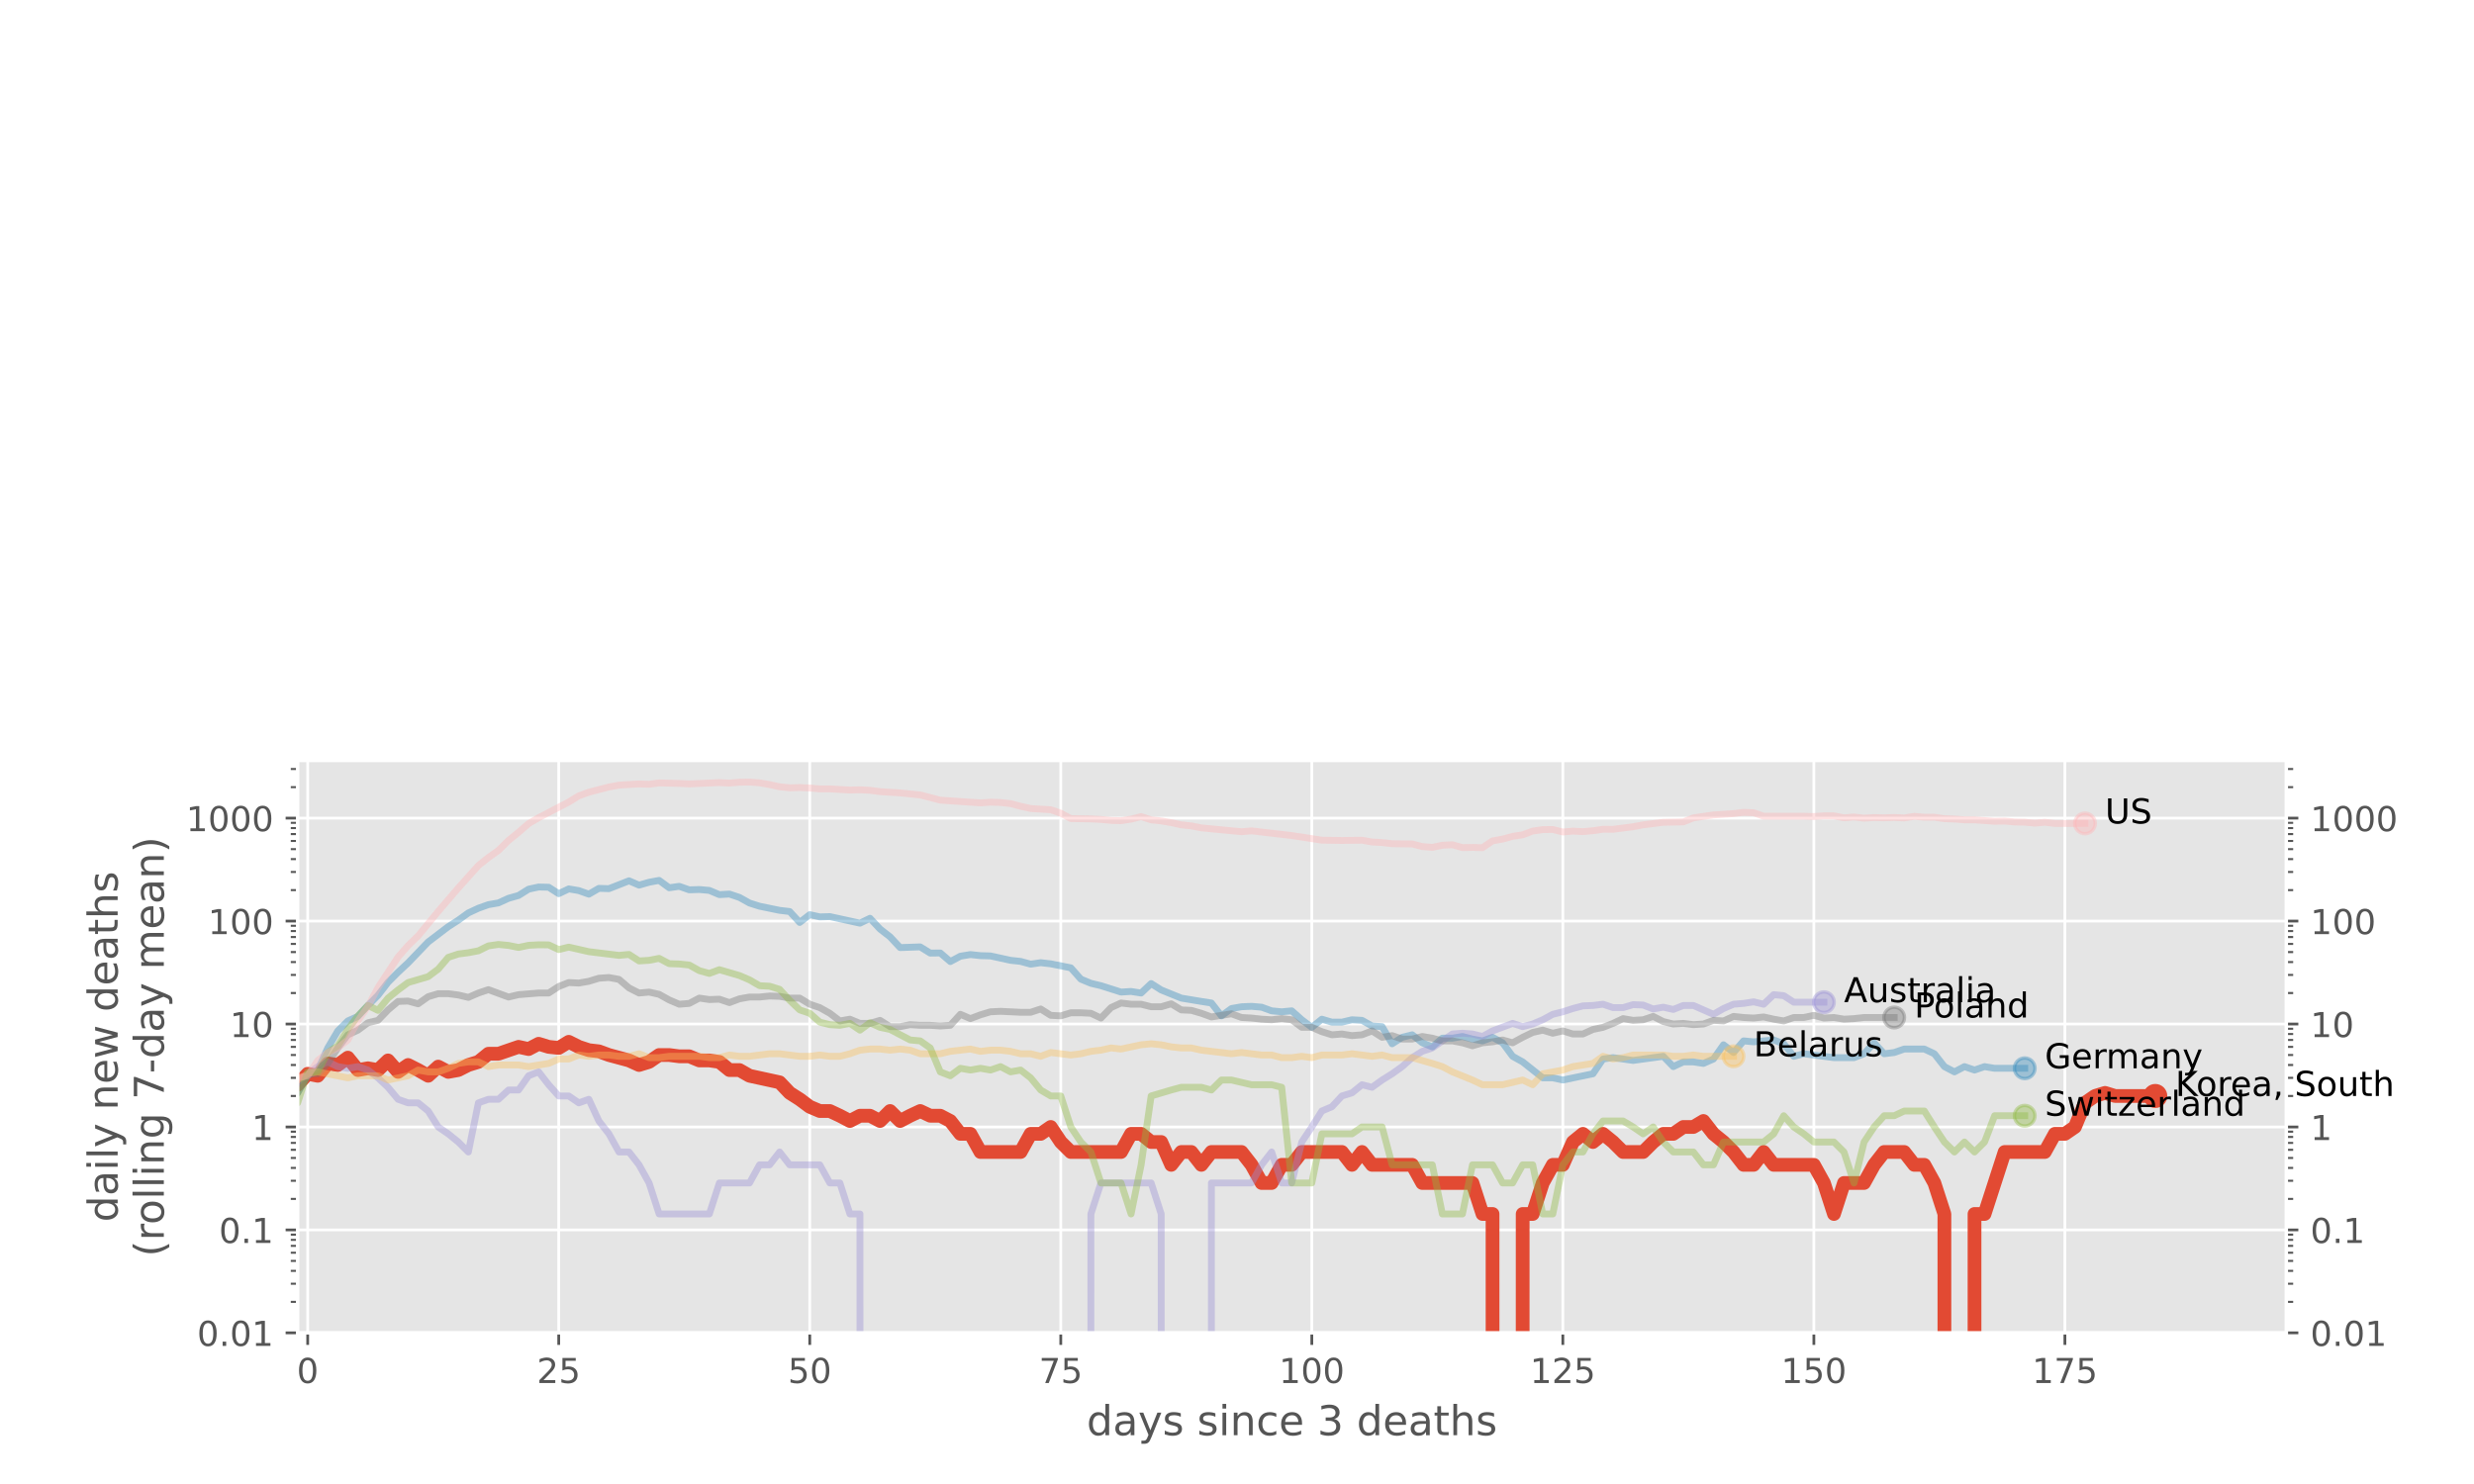 <?xml version="1.0" encoding="utf-8" standalone="no"?>
<!DOCTYPE svg PUBLIC "-//W3C//DTD SVG 1.1//EN"
  "http://www.w3.org/Graphics/SVG/1.1/DTD/svg11.dtd">
<!-- Created with matplotlib (https://matplotlib.org/) -->
<svg height="432pt" version="1.1" viewBox="0 0 720 432" width="720pt" xmlns="http://www.w3.org/2000/svg" xmlns:xlink="http://www.w3.org/1999/xlink">
 <defs>
  <style type="text/css">
*{stroke-linecap:butt;stroke-linejoin:round;}
  </style>
 </defs>
 <g id="figure_1">
  <g id="patch_1">
   <path d="M 0 432 
L 720 432 
L 720 0 
L 0 0 
z
" style="fill:#ffffff;"/>
  </g>
  <g id="axes_1">
   <g id="patch_2">
    <path d="M 86.625 388 
L 665.375 388 
L 665.375 221.379 
L 86.625 221.379 
z
" style="fill:#e5e5e5;"/>
   </g>
   <g id="matplotlib.axis_1">
    <g id="xtick_1">
     <g id="line2d_1">
      <path clip-path="url(#pd0e844dbdd)" d="M 89.547 388 
L 89.547 221.379 
" style="fill:none;stroke:#ffffff;stroke-linecap:square;stroke-width:0.8;"/>
     </g>
     <g id="line2d_2">
      <defs>
       <path d="M 0 0 
L 0 3.5 
" id="mdc73e846c6" style="stroke:#555555;stroke-width:0.8;"/>
      </defs>
      <g>
       <use style="fill:#555555;stroke:#555555;stroke-width:0.8;" x="89.547" xlink:href="#mdc73e846c6" y="388"/>
      </g>
     </g>
     <g id="text_1">
      <!-- 0 -->
      <defs>
       <path d="M 31.781 66.406 
Q 24.172 66.406 20.328 58.906 
Q 16.5 51.422 16.5 36.375 
Q 16.5 21.391 20.328 13.891 
Q 24.172 6.391 31.781 6.391 
Q 39.453 6.391 43.281 13.891 
Q 47.125 21.391 47.125 36.375 
Q 47.125 51.422 43.281 58.906 
Q 39.453 66.406 31.781 66.406 
z
M 31.781 74.219 
Q 44.047 74.219 50.516 64.516 
Q 56.984 54.828 56.984 36.375 
Q 56.984 17.969 50.516 8.266 
Q 44.047 -1.422 31.781 -1.422 
Q 19.531 -1.422 13.062 8.266 
Q 6.594 17.969 6.594 36.375 
Q 6.594 54.828 13.062 64.516 
Q 19.531 74.219 31.781 74.219 
z
" id="DejaVuSans-48"/>
      </defs>
      <g style="fill:#555555;" transform="translate(86.366 402.598)scale(0.1 -0.1)">
       <use xlink:href="#DejaVuSans-48"/>
      </g>
     </g>
    </g>
    <g id="xtick_2">
     <g id="line2d_3">
      <path clip-path="url(#pd0e844dbdd)" d="M 162.603 388 
L 162.603 221.379 
" style="fill:none;stroke:#ffffff;stroke-linecap:square;stroke-width:0.8;"/>
     </g>
     <g id="line2d_4">
      <g>
       <use style="fill:#555555;stroke:#555555;stroke-width:0.8;" x="162.603" xlink:href="#mdc73e846c6" y="388"/>
      </g>
     </g>
     <g id="text_2">
      <!-- 25 -->
      <defs>
       <path d="M 19.188 8.297 
L 53.609 8.297 
L 53.609 0 
L 7.328 0 
L 7.328 8.297 
Q 12.938 14.109 22.625 23.891 
Q 32.328 33.688 34.812 36.531 
Q 39.547 41.844 41.422 45.531 
Q 43.312 49.219 43.312 52.781 
Q 43.312 58.594 39.234 62.25 
Q 35.156 65.922 28.609 65.922 
Q 23.969 65.922 18.812 64.312 
Q 13.672 62.703 7.812 59.422 
L 7.812 69.391 
Q 13.766 71.781 18.938 73 
Q 24.125 74.219 28.422 74.219 
Q 39.75 74.219 46.484 68.547 
Q 53.219 62.891 53.219 53.422 
Q 53.219 48.922 51.531 44.891 
Q 49.859 40.875 45.406 35.406 
Q 44.188 33.984 37.641 27.219 
Q 31.109 20.453 19.188 8.297 
z
" id="DejaVuSans-50"/>
       <path d="M 10.797 72.906 
L 49.516 72.906 
L 49.516 64.594 
L 19.828 64.594 
L 19.828 46.734 
Q 21.969 47.469 24.109 47.828 
Q 26.266 48.188 28.422 48.188 
Q 40.625 48.188 47.75 41.5 
Q 54.891 34.812 54.891 23.391 
Q 54.891 11.625 47.562 5.094 
Q 40.234 -1.422 26.906 -1.422 
Q 22.312 -1.422 17.547 -0.641 
Q 12.797 0.141 7.719 1.703 
L 7.719 11.625 
Q 12.109 9.234 16.797 8.062 
Q 21.484 6.891 26.703 6.891 
Q 35.156 6.891 40.078 11.328 
Q 45.016 15.766 45.016 23.391 
Q 45.016 31 40.078 35.438 
Q 35.156 39.891 26.703 39.891 
Q 22.75 39.891 18.812 39.016 
Q 14.891 38.141 10.797 36.281 
z
" id="DejaVuSans-53"/>
      </defs>
      <g style="fill:#555555;" transform="translate(156.241 402.598)scale(0.1 -0.1)">
       <use xlink:href="#DejaVuSans-50"/>
       <use x="63.623" xlink:href="#DejaVuSans-53"/>
      </g>
     </g>
    </g>
    <g id="xtick_3">
     <g id="line2d_5">
      <path clip-path="url(#pd0e844dbdd)" d="M 235.659 388 
L 235.659 221.379 
" style="fill:none;stroke:#ffffff;stroke-linecap:square;stroke-width:0.8;"/>
     </g>
     <g id="line2d_6">
      <g>
       <use style="fill:#555555;stroke:#555555;stroke-width:0.8;" x="235.659" xlink:href="#mdc73e846c6" y="388"/>
      </g>
     </g>
     <g id="text_3">
      <!-- 50 -->
      <g style="fill:#555555;" transform="translate(229.297 402.598)scale(0.1 -0.1)">
       <use xlink:href="#DejaVuSans-53"/>
       <use x="63.623" xlink:href="#DejaVuSans-48"/>
      </g>
     </g>
    </g>
    <g id="xtick_4">
     <g id="line2d_7">
      <path clip-path="url(#pd0e844dbdd)" d="M 308.715 388 
L 308.715 221.379 
" style="fill:none;stroke:#ffffff;stroke-linecap:square;stroke-width:0.8;"/>
     </g>
     <g id="line2d_8">
      <g>
       <use style="fill:#555555;stroke:#555555;stroke-width:0.8;" x="308.715" xlink:href="#mdc73e846c6" y="388"/>
      </g>
     </g>
     <g id="text_4">
      <!-- 75 -->
      <defs>
       <path d="M 8.203 72.906 
L 55.078 72.906 
L 55.078 68.703 
L 28.609 0 
L 18.312 0 
L 43.219 64.594 
L 8.203 64.594 
z
" id="DejaVuSans-55"/>
      </defs>
      <g style="fill:#555555;" transform="translate(302.353 402.598)scale(0.1 -0.1)">
       <use xlink:href="#DejaVuSans-55"/>
       <use x="63.623" xlink:href="#DejaVuSans-53"/>
      </g>
     </g>
    </g>
    <g id="xtick_5">
     <g id="line2d_9">
      <path clip-path="url(#pd0e844dbdd)" d="M 381.771 388 
L 381.771 221.379 
" style="fill:none;stroke:#ffffff;stroke-linecap:square;stroke-width:0.8;"/>
     </g>
     <g id="line2d_10">
      <g>
       <use style="fill:#555555;stroke:#555555;stroke-width:0.8;" x="381.771" xlink:href="#mdc73e846c6" y="388"/>
      </g>
     </g>
     <g id="text_5">
      <!-- 100 -->
      <defs>
       <path d="M 12.406 8.297 
L 28.516 8.297 
L 28.516 63.922 
L 10.984 60.406 
L 10.984 69.391 
L 28.422 72.906 
L 38.281 72.906 
L 38.281 8.297 
L 54.391 8.297 
L 54.391 0 
L 12.406 0 
z
" id="DejaVuSans-49"/>
      </defs>
      <g style="fill:#555555;" transform="translate(372.228 402.598)scale(0.1 -0.1)">
       <use xlink:href="#DejaVuSans-49"/>
       <use x="63.623" xlink:href="#DejaVuSans-48"/>
       <use x="127.246" xlink:href="#DejaVuSans-48"/>
      </g>
     </g>
    </g>
    <g id="xtick_6">
     <g id="line2d_11">
      <path clip-path="url(#pd0e844dbdd)" d="M 454.827 388 
L 454.827 221.379 
" style="fill:none;stroke:#ffffff;stroke-linecap:square;stroke-width:0.8;"/>
     </g>
     <g id="line2d_12">
      <g>
       <use style="fill:#555555;stroke:#555555;stroke-width:0.8;" x="454.827" xlink:href="#mdc73e846c6" y="388"/>
      </g>
     </g>
     <g id="text_6">
      <!-- 125 -->
      <g style="fill:#555555;" transform="translate(445.284 402.598)scale(0.1 -0.1)">
       <use xlink:href="#DejaVuSans-49"/>
       <use x="63.623" xlink:href="#DejaVuSans-50"/>
       <use x="127.246" xlink:href="#DejaVuSans-53"/>
      </g>
     </g>
    </g>
    <g id="xtick_7">
     <g id="line2d_13">
      <path clip-path="url(#pd0e844dbdd)" d="M 527.884 388 
L 527.884 221.379 
" style="fill:none;stroke:#ffffff;stroke-linecap:square;stroke-width:0.8;"/>
     </g>
     <g id="line2d_14">
      <g>
       <use style="fill:#555555;stroke:#555555;stroke-width:0.8;" x="527.884" xlink:href="#mdc73e846c6" y="388"/>
      </g>
     </g>
     <g id="text_7">
      <!-- 150 -->
      <g style="fill:#555555;" transform="translate(518.34 402.598)scale(0.1 -0.1)">
       <use xlink:href="#DejaVuSans-49"/>
       <use x="63.623" xlink:href="#DejaVuSans-53"/>
       <use x="127.246" xlink:href="#DejaVuSans-48"/>
      </g>
     </g>
    </g>
    <g id="xtick_8">
     <g id="line2d_15">
      <path clip-path="url(#pd0e844dbdd)" d="M 600.94 388 
L 600.94 221.379 
" style="fill:none;stroke:#ffffff;stroke-linecap:square;stroke-width:0.8;"/>
     </g>
     <g id="line2d_16">
      <g>
       <use style="fill:#555555;stroke:#555555;stroke-width:0.8;" x="600.94" xlink:href="#mdc73e846c6" y="388"/>
      </g>
     </g>
     <g id="text_8">
      <!-- 175 -->
      <g style="fill:#555555;" transform="translate(591.396 402.598)scale(0.1 -0.1)">
       <use xlink:href="#DejaVuSans-49"/>
       <use x="63.623" xlink:href="#DejaVuSans-55"/>
       <use x="127.246" xlink:href="#DejaVuSans-53"/>
      </g>
     </g>
    </g>
    <g id="text_9">
     <!-- days since 3 deaths -->
     <defs>
      <path d="M 45.406 46.391 
L 45.406 75.984 
L 54.391 75.984 
L 54.391 0 
L 45.406 0 
L 45.406 8.203 
Q 42.578 3.328 38.25 0.953 
Q 33.938 -1.422 27.875 -1.422 
Q 17.969 -1.422 11.734 6.484 
Q 5.516 14.406 5.516 27.297 
Q 5.516 40.188 11.734 48.094 
Q 17.969 56 27.875 56 
Q 33.938 56 38.25 53.625 
Q 42.578 51.266 45.406 46.391 
z
M 14.797 27.297 
Q 14.797 17.391 18.875 11.75 
Q 22.953 6.109 30.078 6.109 
Q 37.203 6.109 41.297 11.75 
Q 45.406 17.391 45.406 27.297 
Q 45.406 37.203 41.297 42.844 
Q 37.203 48.484 30.078 48.484 
Q 22.953 48.484 18.875 42.844 
Q 14.797 37.203 14.797 27.297 
z
" id="DejaVuSans-100"/>
      <path d="M 34.281 27.484 
Q 23.391 27.484 19.188 25 
Q 14.984 22.516 14.984 16.5 
Q 14.984 11.719 18.141 8.906 
Q 21.297 6.109 26.703 6.109 
Q 34.188 6.109 38.703 11.406 
Q 43.219 16.703 43.219 25.484 
L 43.219 27.484 
z
M 52.203 31.203 
L 52.203 0 
L 43.219 0 
L 43.219 8.297 
Q 40.141 3.328 35.547 0.953 
Q 30.953 -1.422 24.312 -1.422 
Q 15.922 -1.422 10.953 3.297 
Q 6 8.016 6 15.922 
Q 6 25.141 12.172 29.828 
Q 18.359 34.516 30.609 34.516 
L 43.219 34.516 
L 43.219 35.406 
Q 43.219 41.609 39.141 45 
Q 35.062 48.391 27.688 48.391 
Q 23 48.391 18.547 47.266 
Q 14.109 46.141 10.016 43.891 
L 10.016 52.203 
Q 14.938 54.109 19.578 55.047 
Q 24.219 56 28.609 56 
Q 40.484 56 46.344 49.844 
Q 52.203 43.703 52.203 31.203 
z
" id="DejaVuSans-97"/>
      <path d="M 32.172 -5.078 
Q 28.375 -14.844 24.75 -17.812 
Q 21.141 -20.797 15.094 -20.797 
L 7.906 -20.797 
L 7.906 -13.281 
L 13.188 -13.281 
Q 16.891 -13.281 18.938 -11.516 
Q 21 -9.766 23.484 -3.219 
L 25.094 0.875 
L 2.984 54.688 
L 12.5 54.688 
L 29.594 11.922 
L 46.688 54.688 
L 56.203 54.688 
z
" id="DejaVuSans-121"/>
      <path d="M 44.281 53.078 
L 44.281 44.578 
Q 40.484 46.531 36.375 47.5 
Q 32.281 48.484 27.875 48.484 
Q 21.188 48.484 17.844 46.438 
Q 14.5 44.391 14.5 40.281 
Q 14.5 37.156 16.891 35.375 
Q 19.281 33.594 26.516 31.984 
L 29.594 31.297 
Q 39.156 29.25 43.188 25.516 
Q 47.219 21.781 47.219 15.094 
Q 47.219 7.469 41.188 3.016 
Q 35.156 -1.422 24.609 -1.422 
Q 20.219 -1.422 15.453 -0.562 
Q 10.688 0.297 5.422 2 
L 5.422 11.281 
Q 10.406 8.688 15.234 7.391 
Q 20.062 6.109 24.812 6.109 
Q 31.156 6.109 34.562 8.281 
Q 37.984 10.453 37.984 14.406 
Q 37.984 18.062 35.516 20.016 
Q 33.062 21.969 24.703 23.781 
L 21.578 24.516 
Q 13.234 26.266 9.516 29.906 
Q 5.812 33.547 5.812 39.891 
Q 5.812 47.609 11.281 51.797 
Q 16.75 56 26.812 56 
Q 31.781 56 36.172 55.266 
Q 40.578 54.547 44.281 53.078 
z
" id="DejaVuSans-115"/>
      <path id="DejaVuSans-32"/>
      <path d="M 9.422 54.688 
L 18.406 54.688 
L 18.406 0 
L 9.422 0 
z
M 9.422 75.984 
L 18.406 75.984 
L 18.406 64.594 
L 9.422 64.594 
z
" id="DejaVuSans-105"/>
      <path d="M 54.891 33.016 
L 54.891 0 
L 45.906 0 
L 45.906 32.719 
Q 45.906 40.484 42.875 44.328 
Q 39.844 48.188 33.797 48.188 
Q 26.516 48.188 22.312 43.547 
Q 18.109 38.922 18.109 30.906 
L 18.109 0 
L 9.078 0 
L 9.078 54.688 
L 18.109 54.688 
L 18.109 46.188 
Q 21.344 51.125 25.703 53.562 
Q 30.078 56 35.797 56 
Q 45.219 56 50.047 50.172 
Q 54.891 44.344 54.891 33.016 
z
" id="DejaVuSans-110"/>
      <path d="M 48.781 52.594 
L 48.781 44.188 
Q 44.969 46.297 41.141 47.344 
Q 37.312 48.391 33.406 48.391 
Q 24.656 48.391 19.812 42.844 
Q 14.984 37.312 14.984 27.297 
Q 14.984 17.281 19.812 11.734 
Q 24.656 6.203 33.406 6.203 
Q 37.312 6.203 41.141 7.25 
Q 44.969 8.297 48.781 10.406 
L 48.781 2.094 
Q 45.016 0.344 40.984 -0.531 
Q 36.969 -1.422 32.422 -1.422 
Q 20.062 -1.422 12.781 6.344 
Q 5.516 14.109 5.516 27.297 
Q 5.516 40.672 12.859 48.328 
Q 20.219 56 33.016 56 
Q 37.156 56 41.109 55.141 
Q 45.062 54.297 48.781 52.594 
z
" id="DejaVuSans-99"/>
      <path d="M 56.203 29.594 
L 56.203 25.203 
L 14.891 25.203 
Q 15.484 15.922 20.484 11.062 
Q 25.484 6.203 34.422 6.203 
Q 39.594 6.203 44.453 7.469 
Q 49.312 8.734 54.109 11.281 
L 54.109 2.781 
Q 49.266 0.734 44.188 -0.344 
Q 39.109 -1.422 33.891 -1.422 
Q 20.797 -1.422 13.156 6.188 
Q 5.516 13.812 5.516 26.812 
Q 5.516 40.234 12.766 48.109 
Q 20.016 56 32.328 56 
Q 43.359 56 49.781 48.891 
Q 56.203 41.797 56.203 29.594 
z
M 47.219 32.234 
Q 47.125 39.594 43.094 43.984 
Q 39.062 48.391 32.422 48.391 
Q 24.906 48.391 20.391 44.141 
Q 15.875 39.891 15.188 32.172 
z
" id="DejaVuSans-101"/>
      <path d="M 40.578 39.312 
Q 47.656 37.797 51.625 33 
Q 55.609 28.219 55.609 21.188 
Q 55.609 10.406 48.188 4.484 
Q 40.766 -1.422 27.094 -1.422 
Q 22.516 -1.422 17.656 -0.516 
Q 12.797 0.391 7.625 2.203 
L 7.625 11.719 
Q 11.719 9.328 16.594 8.109 
Q 21.484 6.891 26.812 6.891 
Q 36.078 6.891 40.938 10.547 
Q 45.797 14.203 45.797 21.188 
Q 45.797 27.641 41.281 31.266 
Q 36.766 34.906 28.719 34.906 
L 20.219 34.906 
L 20.219 43.016 
L 29.109 43.016 
Q 36.375 43.016 40.234 45.922 
Q 44.094 48.828 44.094 54.297 
Q 44.094 59.906 40.109 62.906 
Q 36.141 65.922 28.719 65.922 
Q 24.656 65.922 20.016 65.031 
Q 15.375 64.156 9.812 62.312 
L 9.812 71.094 
Q 15.438 72.656 20.344 73.438 
Q 25.25 74.219 29.594 74.219 
Q 40.828 74.219 47.359 69.109 
Q 53.906 64.016 53.906 55.328 
Q 53.906 49.266 50.438 45.094 
Q 46.969 40.922 40.578 39.312 
z
" id="DejaVuSans-51"/>
      <path d="M 18.312 70.219 
L 18.312 54.688 
L 36.812 54.688 
L 36.812 47.703 
L 18.312 47.703 
L 18.312 18.016 
Q 18.312 11.328 20.141 9.422 
Q 21.969 7.516 27.594 7.516 
L 36.812 7.516 
L 36.812 0 
L 27.594 0 
Q 17.188 0 13.234 3.875 
Q 9.281 7.766 9.281 18.016 
L 9.281 47.703 
L 2.688 47.703 
L 2.688 54.688 
L 9.281 54.688 
L 9.281 70.219 
z
" id="DejaVuSans-116"/>
      <path d="M 54.891 33.016 
L 54.891 0 
L 45.906 0 
L 45.906 32.719 
Q 45.906 40.484 42.875 44.328 
Q 39.844 48.188 33.797 48.188 
Q 26.516 48.188 22.312 43.547 
Q 18.109 38.922 18.109 30.906 
L 18.109 0 
L 9.078 0 
L 9.078 75.984 
L 18.109 75.984 
L 18.109 46.188 
Q 21.344 51.125 25.703 53.562 
Q 30.078 56 35.797 56 
Q 45.219 56 50.047 50.172 
Q 54.891 44.344 54.891 33.016 
z
" id="DejaVuSans-104"/>
     </defs>
     <g style="fill:#555555;" transform="translate(316.255 417.796)scale(0.12 -0.12)">
      <use xlink:href="#DejaVuSans-100"/>
      <use x="63.477" xlink:href="#DejaVuSans-97"/>
      <use x="124.756" xlink:href="#DejaVuSans-121"/>
      <use x="183.936" xlink:href="#DejaVuSans-115"/>
      <use x="236.035" xlink:href="#DejaVuSans-32"/>
      <use x="267.822" xlink:href="#DejaVuSans-115"/>
      <use x="319.922" xlink:href="#DejaVuSans-105"/>
      <use x="347.705" xlink:href="#DejaVuSans-110"/>
      <use x="411.084" xlink:href="#DejaVuSans-99"/>
      <use x="466.064" xlink:href="#DejaVuSans-101"/>
      <use x="527.588" xlink:href="#DejaVuSans-32"/>
      <use x="559.375" xlink:href="#DejaVuSans-51"/>
      <use x="622.998" xlink:href="#DejaVuSans-32"/>
      <use x="654.785" xlink:href="#DejaVuSans-100"/>
      <use x="718.262" xlink:href="#DejaVuSans-101"/>
      <use x="779.785" xlink:href="#DejaVuSans-97"/>
      <use x="841.064" xlink:href="#DejaVuSans-116"/>
      <use x="880.273" xlink:href="#DejaVuSans-104"/>
      <use x="943.652" xlink:href="#DejaVuSans-115"/>
     </g>
    </g>
   </g>
   <g id="matplotlib.axis_2">
    <g id="ytick_1">
     <g id="line2d_17">
      <path clip-path="url(#pd0e844dbdd)" d="M 86.625 388 
L 665.375 388 
" style="fill:none;stroke:#ffffff;stroke-linecap:square;stroke-width:0.8;"/>
     </g>
     <g id="line2d_18">
      <defs>
       <path d="M 0 0 
L -3.5 0 
" id="ma74eaee2e6" style="stroke:#555555;stroke-width:0.8;"/>
      </defs>
      <g>
       <use style="fill:#555555;stroke:#555555;stroke-width:0.8;" x="86.625" xlink:href="#ma74eaee2e6" y="388"/>
      </g>
     </g>
     <g id="line2d_19">
      <defs>
       <path d="M 0 0 
L 3.5 0 
" id="mcea75077eb" style="stroke:#555555;stroke-width:0.8;"/>
      </defs>
      <g>
       <use style="fill:#555555;stroke:#555555;stroke-width:0.8;" x="665.375" xlink:href="#mcea75077eb" y="388"/>
      </g>
     </g>
     <g id="text_10">
      <!-- 0.01 -->
      <defs>
       <path d="M 10.688 12.406 
L 21 12.406 
L 21 0 
L 10.688 0 
z
" id="DejaVuSans-46"/>
      </defs>
      <g style="fill:#555555;" transform="translate(57.359 391.799)scale(0.1 -0.1)">
       <use xlink:href="#DejaVuSans-48"/>
       <use x="63.623" xlink:href="#DejaVuSans-46"/>
       <use x="95.41" xlink:href="#DejaVuSans-48"/>
       <use x="159.033" xlink:href="#DejaVuSans-49"/>
      </g>
     </g>
     <g id="text_11">
      <!-- 0.01 -->
      <g style="fill:#555555;" transform="translate(672.375 391.799)scale(0.1 -0.1)">
       <use xlink:href="#DejaVuSans-48"/>
       <use x="63.623" xlink:href="#DejaVuSans-46"/>
       <use x="95.41" xlink:href="#DejaVuSans-48"/>
       <use x="159.033" xlink:href="#DejaVuSans-49"/>
      </g>
     </g>
    </g>
    <g id="ytick_2">
     <g id="line2d_20">
      <path clip-path="url(#pd0e844dbdd)" d="M 86.625 358.033 
L 665.375 358.033 
" style="fill:none;stroke:#ffffff;stroke-linecap:square;stroke-width:0.8;"/>
     </g>
     <g id="line2d_21">
      <g>
       <use style="fill:#555555;stroke:#555555;stroke-width:0.8;" x="86.625" xlink:href="#ma74eaee2e6" y="358.033"/>
      </g>
     </g>
     <g id="line2d_22">
      <g>
       <use style="fill:#555555;stroke:#555555;stroke-width:0.8;" x="665.375" xlink:href="#mcea75077eb" y="358.033"/>
      </g>
     </g>
     <g id="text_12">
      <!-- 0.1 -->
      <g style="fill:#555555;" transform="translate(63.722 361.832)scale(0.1 -0.1)">
       <use xlink:href="#DejaVuSans-48"/>
       <use x="63.623" xlink:href="#DejaVuSans-46"/>
       <use x="95.41" xlink:href="#DejaVuSans-49"/>
      </g>
     </g>
     <g id="text_13">
      <!-- 0.1 -->
      <g style="fill:#555555;" transform="translate(672.375 361.832)scale(0.1 -0.1)">
       <use xlink:href="#DejaVuSans-48"/>
       <use x="63.623" xlink:href="#DejaVuSans-46"/>
       <use x="95.41" xlink:href="#DejaVuSans-49"/>
      </g>
     </g>
    </g>
    <g id="ytick_3">
     <g id="line2d_23">
      <path clip-path="url(#pd0e844dbdd)" d="M 86.625 328.065 
L 665.375 328.065 
" style="fill:none;stroke:#ffffff;stroke-linecap:square;stroke-width:0.8;"/>
     </g>
     <g id="line2d_24">
      <g>
       <use style="fill:#555555;stroke:#555555;stroke-width:0.8;" x="86.625" xlink:href="#ma74eaee2e6" y="328.065"/>
      </g>
     </g>
     <g id="line2d_25">
      <g>
       <use style="fill:#555555;stroke:#555555;stroke-width:0.8;" x="665.375" xlink:href="#mcea75077eb" y="328.065"/>
      </g>
     </g>
     <g id="text_14">
      <!-- 1 -->
      <g style="fill:#555555;" transform="translate(73.263 331.864)scale(0.1 -0.1)">
       <use xlink:href="#DejaVuSans-49"/>
      </g>
     </g>
     <g id="text_15">
      <!-- 1 -->
      <g style="fill:#555555;" transform="translate(672.375 331.864)scale(0.1 -0.1)">
       <use xlink:href="#DejaVuSans-49"/>
      </g>
     </g>
    </g>
    <g id="ytick_4">
     <g id="line2d_26">
      <path clip-path="url(#pd0e844dbdd)" d="M 86.625 298.098 
L 665.375 298.098 
" style="fill:none;stroke:#ffffff;stroke-linecap:square;stroke-width:0.8;"/>
     </g>
     <g id="line2d_27">
      <g>
       <use style="fill:#555555;stroke:#555555;stroke-width:0.8;" x="86.625" xlink:href="#ma74eaee2e6" y="298.098"/>
      </g>
     </g>
     <g id="line2d_28">
      <g>
       <use style="fill:#555555;stroke:#555555;stroke-width:0.8;" x="665.375" xlink:href="#mcea75077eb" y="298.098"/>
      </g>
     </g>
     <g id="text_16">
      <!-- 10 -->
      <g style="fill:#555555;" transform="translate(66.9 301.897)scale(0.1 -0.1)">
       <use xlink:href="#DejaVuSans-49"/>
       <use x="63.623" xlink:href="#DejaVuSans-48"/>
      </g>
     </g>
     <g id="text_17">
      <!-- 10 -->
      <g style="fill:#555555;" transform="translate(672.375 301.897)scale(0.1 -0.1)">
       <use xlink:href="#DejaVuSans-49"/>
       <use x="63.623" xlink:href="#DejaVuSans-48"/>
      </g>
     </g>
    </g>
    <g id="ytick_5">
     <g id="line2d_29">
      <path clip-path="url(#pd0e844dbdd)" d="M 86.625 268.13 
L 665.375 268.13 
" style="fill:none;stroke:#ffffff;stroke-linecap:square;stroke-width:0.8;"/>
     </g>
     <g id="line2d_30">
      <g>
       <use style="fill:#555555;stroke:#555555;stroke-width:0.8;" x="86.625" xlink:href="#ma74eaee2e6" y="268.13"/>
      </g>
     </g>
     <g id="line2d_31">
      <g>
       <use style="fill:#555555;stroke:#555555;stroke-width:0.8;" x="665.375" xlink:href="#mcea75077eb" y="268.13"/>
      </g>
     </g>
     <g id="text_18">
      <!-- 100 -->
      <g style="fill:#555555;" transform="translate(60.538 271.93)scale(0.1 -0.1)">
       <use xlink:href="#DejaVuSans-49"/>
       <use x="63.623" xlink:href="#DejaVuSans-48"/>
       <use x="127.246" xlink:href="#DejaVuSans-48"/>
      </g>
     </g>
     <g id="text_19">
      <!-- 100 -->
      <g style="fill:#555555;" transform="translate(672.375 271.93)scale(0.1 -0.1)">
       <use xlink:href="#DejaVuSans-49"/>
       <use x="63.623" xlink:href="#DejaVuSans-48"/>
       <use x="127.246" xlink:href="#DejaVuSans-48"/>
      </g>
     </g>
    </g>
    <g id="ytick_6">
     <g id="line2d_32">
      <path clip-path="url(#pd0e844dbdd)" d="M 86.625 238.163 
L 665.375 238.163 
" style="fill:none;stroke:#ffffff;stroke-linecap:square;stroke-width:0.8;"/>
     </g>
     <g id="line2d_33">
      <g>
       <use style="fill:#555555;stroke:#555555;stroke-width:0.8;" x="86.625" xlink:href="#ma74eaee2e6" y="238.163"/>
      </g>
     </g>
     <g id="line2d_34">
      <g>
       <use style="fill:#555555;stroke:#555555;stroke-width:0.8;" x="665.375" xlink:href="#mcea75077eb" y="238.163"/>
      </g>
     </g>
     <g id="text_20">
      <!-- 1000 -->
      <g style="fill:#555555;" transform="translate(54.175 241.962)scale(0.1 -0.1)">
       <use xlink:href="#DejaVuSans-49"/>
       <use x="63.623" xlink:href="#DejaVuSans-48"/>
       <use x="127.246" xlink:href="#DejaVuSans-48"/>
       <use x="190.869" xlink:href="#DejaVuSans-48"/>
      </g>
     </g>
     <g id="text_21">
      <!-- 1000 -->
      <g style="fill:#555555;" transform="translate(672.375 241.962)scale(0.1 -0.1)">
       <use xlink:href="#DejaVuSans-49"/>
       <use x="63.623" xlink:href="#DejaVuSans-48"/>
       <use x="127.246" xlink:href="#DejaVuSans-48"/>
       <use x="190.869" xlink:href="#DejaVuSans-48"/>
      </g>
     </g>
    </g>
    <g id="ytick_7">
     <g id="line2d_35">
      <defs>
       <path d="M 0 0 
L -2 0 
" id="mf35978d2d2" style="stroke:#555555;stroke-width:0.6;"/>
      </defs>
      <g>
       <use style="fill:#555555;stroke:#555555;stroke-width:0.6;" x="86.625" xlink:href="#mf35978d2d2" y="378.979"/>
      </g>
     </g>
     <g id="line2d_36">
      <defs>
       <path d="M 0 0 
L 2 0 
" id="m0f2de772a5" style="stroke:#555555;stroke-width:0.6;"/>
      </defs>
      <g>
       <use style="fill:#555555;stroke:#555555;stroke-width:0.6;" x="665.375" xlink:href="#m0f2de772a5" y="378.979"/>
      </g>
     </g>
    </g>
    <g id="ytick_8">
     <g id="line2d_37">
      <g>
       <use style="fill:#555555;stroke:#555555;stroke-width:0.6;" x="86.625" xlink:href="#mf35978d2d2" y="373.702"/>
      </g>
     </g>
     <g id="line2d_38">
      <g>
       <use style="fill:#555555;stroke:#555555;stroke-width:0.6;" x="665.375" xlink:href="#m0f2de772a5" y="373.702"/>
      </g>
     </g>
    </g>
    <g id="ytick_9">
     <g id="line2d_39">
      <g>
       <use style="fill:#555555;stroke:#555555;stroke-width:0.6;" x="86.625" xlink:href="#mf35978d2d2" y="369.958"/>
      </g>
     </g>
     <g id="line2d_40">
      <g>
       <use style="fill:#555555;stroke:#555555;stroke-width:0.6;" x="665.375" xlink:href="#m0f2de772a5" y="369.958"/>
      </g>
     </g>
    </g>
    <g id="ytick_10">
     <g id="line2d_41">
      <g>
       <use style="fill:#555555;stroke:#555555;stroke-width:0.6;" x="86.625" xlink:href="#mf35978d2d2" y="367.054"/>
      </g>
     </g>
     <g id="line2d_42">
      <g>
       <use style="fill:#555555;stroke:#555555;stroke-width:0.6;" x="665.375" xlink:href="#m0f2de772a5" y="367.054"/>
      </g>
     </g>
    </g>
    <g id="ytick_11">
     <g id="line2d_43">
      <g>
       <use style="fill:#555555;stroke:#555555;stroke-width:0.6;" x="86.625" xlink:href="#mf35978d2d2" y="364.681"/>
      </g>
     </g>
     <g id="line2d_44">
      <g>
       <use style="fill:#555555;stroke:#555555;stroke-width:0.6;" x="665.375" xlink:href="#m0f2de772a5" y="364.681"/>
      </g>
     </g>
    </g>
    <g id="ytick_12">
     <g id="line2d_45">
      <g>
       <use style="fill:#555555;stroke:#555555;stroke-width:0.6;" x="86.625" xlink:href="#mf35978d2d2" y="362.675"/>
      </g>
     </g>
     <g id="line2d_46">
      <g>
       <use style="fill:#555555;stroke:#555555;stroke-width:0.6;" x="665.375" xlink:href="#m0f2de772a5" y="362.675"/>
      </g>
     </g>
    </g>
    <g id="ytick_13">
     <g id="line2d_47">
      <g>
       <use style="fill:#555555;stroke:#555555;stroke-width:0.6;" x="86.625" xlink:href="#mf35978d2d2" y="360.937"/>
      </g>
     </g>
     <g id="line2d_48">
      <g>
       <use style="fill:#555555;stroke:#555555;stroke-width:0.6;" x="665.375" xlink:href="#m0f2de772a5" y="360.937"/>
      </g>
     </g>
    </g>
    <g id="ytick_14">
     <g id="line2d_49">
      <g>
       <use style="fill:#555555;stroke:#555555;stroke-width:0.6;" x="86.625" xlink:href="#mf35978d2d2" y="359.404"/>
      </g>
     </g>
     <g id="line2d_50">
      <g>
       <use style="fill:#555555;stroke:#555555;stroke-width:0.6;" x="665.375" xlink:href="#m0f2de772a5" y="359.404"/>
      </g>
     </g>
    </g>
    <g id="ytick_15">
     <g id="line2d_51">
      <g>
       <use style="fill:#555555;stroke:#555555;stroke-width:0.6;" x="86.625" xlink:href="#mf35978d2d2" y="349.011"/>
      </g>
     </g>
     <g id="line2d_52">
      <g>
       <use style="fill:#555555;stroke:#555555;stroke-width:0.6;" x="665.375" xlink:href="#m0f2de772a5" y="349.011"/>
      </g>
     </g>
    </g>
    <g id="ytick_16">
     <g id="line2d_53">
      <g>
       <use style="fill:#555555;stroke:#555555;stroke-width:0.6;" x="86.625" xlink:href="#mf35978d2d2" y="343.734"/>
      </g>
     </g>
     <g id="line2d_54">
      <g>
       <use style="fill:#555555;stroke:#555555;stroke-width:0.6;" x="665.375" xlink:href="#m0f2de772a5" y="343.734"/>
      </g>
     </g>
    </g>
    <g id="ytick_17">
     <g id="line2d_55">
      <g>
       <use style="fill:#555555;stroke:#555555;stroke-width:0.6;" x="86.625" xlink:href="#mf35978d2d2" y="339.99"/>
      </g>
     </g>
     <g id="line2d_56">
      <g>
       <use style="fill:#555555;stroke:#555555;stroke-width:0.6;" x="665.375" xlink:href="#m0f2de772a5" y="339.99"/>
      </g>
     </g>
    </g>
    <g id="ytick_18">
     <g id="line2d_57">
      <g>
       <use style="fill:#555555;stroke:#555555;stroke-width:0.6;" x="86.625" xlink:href="#mf35978d2d2" y="337.086"/>
      </g>
     </g>
     <g id="line2d_58">
      <g>
       <use style="fill:#555555;stroke:#555555;stroke-width:0.6;" x="665.375" xlink:href="#m0f2de772a5" y="337.086"/>
      </g>
     </g>
    </g>
    <g id="ytick_19">
     <g id="line2d_59">
      <g>
       <use style="fill:#555555;stroke:#555555;stroke-width:0.6;" x="86.625" xlink:href="#mf35978d2d2" y="334.713"/>
      </g>
     </g>
     <g id="line2d_60">
      <g>
       <use style="fill:#555555;stroke:#555555;stroke-width:0.6;" x="665.375" xlink:href="#m0f2de772a5" y="334.713"/>
      </g>
     </g>
    </g>
    <g id="ytick_20">
     <g id="line2d_61">
      <g>
       <use style="fill:#555555;stroke:#555555;stroke-width:0.6;" x="86.625" xlink:href="#mf35978d2d2" y="332.707"/>
      </g>
     </g>
     <g id="line2d_62">
      <g>
       <use style="fill:#555555;stroke:#555555;stroke-width:0.6;" x="665.375" xlink:href="#m0f2de772a5" y="332.707"/>
      </g>
     </g>
    </g>
    <g id="ytick_21">
     <g id="line2d_63">
      <g>
       <use style="fill:#555555;stroke:#555555;stroke-width:0.6;" x="86.625" xlink:href="#mf35978d2d2" y="330.969"/>
      </g>
     </g>
     <g id="line2d_64">
      <g>
       <use style="fill:#555555;stroke:#555555;stroke-width:0.6;" x="665.375" xlink:href="#m0f2de772a5" y="330.969"/>
      </g>
     </g>
    </g>
    <g id="ytick_22">
     <g id="line2d_65">
      <g>
       <use style="fill:#555555;stroke:#555555;stroke-width:0.6;" x="86.625" xlink:href="#mf35978d2d2" y="329.436"/>
      </g>
     </g>
     <g id="line2d_66">
      <g>
       <use style="fill:#555555;stroke:#555555;stroke-width:0.6;" x="665.375" xlink:href="#m0f2de772a5" y="329.436"/>
      </g>
     </g>
    </g>
    <g id="ytick_23">
     <g id="line2d_67">
      <g>
       <use style="fill:#555555;stroke:#555555;stroke-width:0.6;" x="86.625" xlink:href="#mf35978d2d2" y="319.044"/>
      </g>
     </g>
     <g id="line2d_68">
      <g>
       <use style="fill:#555555;stroke:#555555;stroke-width:0.6;" x="665.375" xlink:href="#m0f2de772a5" y="319.044"/>
      </g>
     </g>
    </g>
    <g id="ytick_24">
     <g id="line2d_69">
      <g>
       <use style="fill:#555555;stroke:#555555;stroke-width:0.6;" x="86.625" xlink:href="#mf35978d2d2" y="313.767"/>
      </g>
     </g>
     <g id="line2d_70">
      <g>
       <use style="fill:#555555;stroke:#555555;stroke-width:0.6;" x="665.375" xlink:href="#m0f2de772a5" y="313.767"/>
      </g>
     </g>
    </g>
    <g id="ytick_25">
     <g id="line2d_71">
      <g>
       <use style="fill:#555555;stroke:#555555;stroke-width:0.6;" x="86.625" xlink:href="#mf35978d2d2" y="310.023"/>
      </g>
     </g>
     <g id="line2d_72">
      <g>
       <use style="fill:#555555;stroke:#555555;stroke-width:0.6;" x="665.375" xlink:href="#m0f2de772a5" y="310.023"/>
      </g>
     </g>
    </g>
    <g id="ytick_26">
     <g id="line2d_73">
      <g>
       <use style="fill:#555555;stroke:#555555;stroke-width:0.6;" x="86.625" xlink:href="#mf35978d2d2" y="307.119"/>
      </g>
     </g>
     <g id="line2d_74">
      <g>
       <use style="fill:#555555;stroke:#555555;stroke-width:0.6;" x="665.375" xlink:href="#m0f2de772a5" y="307.119"/>
      </g>
     </g>
    </g>
    <g id="ytick_27">
     <g id="line2d_75">
      <g>
       <use style="fill:#555555;stroke:#555555;stroke-width:0.6;" x="86.625" xlink:href="#mf35978d2d2" y="304.746"/>
      </g>
     </g>
     <g id="line2d_76">
      <g>
       <use style="fill:#555555;stroke:#555555;stroke-width:0.6;" x="665.375" xlink:href="#m0f2de772a5" y="304.746"/>
      </g>
     </g>
    </g>
    <g id="ytick_28">
     <g id="line2d_77">
      <g>
       <use style="fill:#555555;stroke:#555555;stroke-width:0.6;" x="86.625" xlink:href="#mf35978d2d2" y="302.74"/>
      </g>
     </g>
     <g id="line2d_78">
      <g>
       <use style="fill:#555555;stroke:#555555;stroke-width:0.6;" x="665.375" xlink:href="#m0f2de772a5" y="302.74"/>
      </g>
     </g>
    </g>
    <g id="ytick_29">
     <g id="line2d_79">
      <g>
       <use style="fill:#555555;stroke:#555555;stroke-width:0.6;" x="86.625" xlink:href="#mf35978d2d2" y="301.002"/>
      </g>
     </g>
     <g id="line2d_80">
      <g>
       <use style="fill:#555555;stroke:#555555;stroke-width:0.6;" x="665.375" xlink:href="#m0f2de772a5" y="301.002"/>
      </g>
     </g>
    </g>
    <g id="ytick_30">
     <g id="line2d_81">
      <g>
       <use style="fill:#555555;stroke:#555555;stroke-width:0.6;" x="86.625" xlink:href="#mf35978d2d2" y="299.469"/>
      </g>
     </g>
     <g id="line2d_82">
      <g>
       <use style="fill:#555555;stroke:#555555;stroke-width:0.6;" x="665.375" xlink:href="#m0f2de772a5" y="299.469"/>
      </g>
     </g>
    </g>
    <g id="ytick_31">
     <g id="line2d_83">
      <g>
       <use style="fill:#555555;stroke:#555555;stroke-width:0.6;" x="86.625" xlink:href="#mf35978d2d2" y="289.077"/>
      </g>
     </g>
     <g id="line2d_84">
      <g>
       <use style="fill:#555555;stroke:#555555;stroke-width:0.6;" x="665.375" xlink:href="#m0f2de772a5" y="289.077"/>
      </g>
     </g>
    </g>
    <g id="ytick_32">
     <g id="line2d_85">
      <g>
       <use style="fill:#555555;stroke:#555555;stroke-width:0.6;" x="86.625" xlink:href="#mf35978d2d2" y="283.8"/>
      </g>
     </g>
     <g id="line2d_86">
      <g>
       <use style="fill:#555555;stroke:#555555;stroke-width:0.6;" x="665.375" xlink:href="#m0f2de772a5" y="283.8"/>
      </g>
     </g>
    </g>
    <g id="ytick_33">
     <g id="line2d_87">
      <g>
       <use style="fill:#555555;stroke:#555555;stroke-width:0.6;" x="86.625" xlink:href="#mf35978d2d2" y="280.056"/>
      </g>
     </g>
     <g id="line2d_88">
      <g>
       <use style="fill:#555555;stroke:#555555;stroke-width:0.6;" x="665.375" xlink:href="#m0f2de772a5" y="280.056"/>
      </g>
     </g>
    </g>
    <g id="ytick_34">
     <g id="line2d_89">
      <g>
       <use style="fill:#555555;stroke:#555555;stroke-width:0.6;" x="86.625" xlink:href="#mf35978d2d2" y="277.151"/>
      </g>
     </g>
     <g id="line2d_90">
      <g>
       <use style="fill:#555555;stroke:#555555;stroke-width:0.6;" x="665.375" xlink:href="#m0f2de772a5" y="277.151"/>
      </g>
     </g>
    </g>
    <g id="ytick_35">
     <g id="line2d_91">
      <g>
       <use style="fill:#555555;stroke:#555555;stroke-width:0.6;" x="86.625" xlink:href="#mf35978d2d2" y="274.779"/>
      </g>
     </g>
     <g id="line2d_92">
      <g>
       <use style="fill:#555555;stroke:#555555;stroke-width:0.6;" x="665.375" xlink:href="#m0f2de772a5" y="274.779"/>
      </g>
     </g>
    </g>
    <g id="ytick_36">
     <g id="line2d_93">
      <g>
       <use style="fill:#555555;stroke:#555555;stroke-width:0.6;" x="86.625" xlink:href="#mf35978d2d2" y="272.772"/>
      </g>
     </g>
     <g id="line2d_94">
      <g>
       <use style="fill:#555555;stroke:#555555;stroke-width:0.6;" x="665.375" xlink:href="#m0f2de772a5" y="272.772"/>
      </g>
     </g>
    </g>
    <g id="ytick_37">
     <g id="line2d_95">
      <g>
       <use style="fill:#555555;stroke:#555555;stroke-width:0.6;" x="86.625" xlink:href="#mf35978d2d2" y="271.034"/>
      </g>
     </g>
     <g id="line2d_96">
      <g>
       <use style="fill:#555555;stroke:#555555;stroke-width:0.6;" x="665.375" xlink:href="#m0f2de772a5" y="271.034"/>
      </g>
     </g>
    </g>
    <g id="ytick_38">
     <g id="line2d_97">
      <g>
       <use style="fill:#555555;stroke:#555555;stroke-width:0.6;" x="86.625" xlink:href="#mf35978d2d2" y="269.502"/>
      </g>
     </g>
     <g id="line2d_98">
      <g>
       <use style="fill:#555555;stroke:#555555;stroke-width:0.6;" x="665.375" xlink:href="#m0f2de772a5" y="269.502"/>
      </g>
     </g>
    </g>
    <g id="ytick_39">
     <g id="line2d_99">
      <g>
       <use style="fill:#555555;stroke:#555555;stroke-width:0.6;" x="86.625" xlink:href="#mf35978d2d2" y="259.109"/>
      </g>
     </g>
     <g id="line2d_100">
      <g>
       <use style="fill:#555555;stroke:#555555;stroke-width:0.6;" x="665.375" xlink:href="#m0f2de772a5" y="259.109"/>
      </g>
     </g>
    </g>
    <g id="ytick_40">
     <g id="line2d_101">
      <g>
       <use style="fill:#555555;stroke:#555555;stroke-width:0.6;" x="86.625" xlink:href="#mf35978d2d2" y="253.832"/>
      </g>
     </g>
     <g id="line2d_102">
      <g>
       <use style="fill:#555555;stroke:#555555;stroke-width:0.6;" x="665.375" xlink:href="#m0f2de772a5" y="253.832"/>
      </g>
     </g>
    </g>
    <g id="ytick_41">
     <g id="line2d_103">
      <g>
       <use style="fill:#555555;stroke:#555555;stroke-width:0.6;" x="86.625" xlink:href="#mf35978d2d2" y="250.088"/>
      </g>
     </g>
     <g id="line2d_104">
      <g>
       <use style="fill:#555555;stroke:#555555;stroke-width:0.6;" x="665.375" xlink:href="#m0f2de772a5" y="250.088"/>
      </g>
     </g>
    </g>
    <g id="ytick_42">
     <g id="line2d_105">
      <g>
       <use style="fill:#555555;stroke:#555555;stroke-width:0.6;" x="86.625" xlink:href="#mf35978d2d2" y="247.184"/>
      </g>
     </g>
     <g id="line2d_106">
      <g>
       <use style="fill:#555555;stroke:#555555;stroke-width:0.6;" x="665.375" xlink:href="#m0f2de772a5" y="247.184"/>
      </g>
     </g>
    </g>
    <g id="ytick_43">
     <g id="line2d_107">
      <g>
       <use style="fill:#555555;stroke:#555555;stroke-width:0.6;" x="86.625" xlink:href="#mf35978d2d2" y="244.811"/>
      </g>
     </g>
     <g id="line2d_108">
      <g>
       <use style="fill:#555555;stroke:#555555;stroke-width:0.6;" x="665.375" xlink:href="#m0f2de772a5" y="244.811"/>
      </g>
     </g>
    </g>
    <g id="ytick_44">
     <g id="line2d_109">
      <g>
       <use style="fill:#555555;stroke:#555555;stroke-width:0.6;" x="86.625" xlink:href="#mf35978d2d2" y="242.805"/>
      </g>
     </g>
     <g id="line2d_110">
      <g>
       <use style="fill:#555555;stroke:#555555;stroke-width:0.6;" x="665.375" xlink:href="#m0f2de772a5" y="242.805"/>
      </g>
     </g>
    </g>
    <g id="ytick_45">
     <g id="line2d_111">
      <g>
       <use style="fill:#555555;stroke:#555555;stroke-width:0.6;" x="86.625" xlink:href="#mf35978d2d2" y="241.067"/>
      </g>
     </g>
     <g id="line2d_112">
      <g>
       <use style="fill:#555555;stroke:#555555;stroke-width:0.6;" x="665.375" xlink:href="#m0f2de772a5" y="241.067"/>
      </g>
     </g>
    </g>
    <g id="ytick_46">
     <g id="line2d_113">
      <g>
       <use style="fill:#555555;stroke:#555555;stroke-width:0.6;" x="86.625" xlink:href="#mf35978d2d2" y="239.534"/>
      </g>
     </g>
     <g id="line2d_114">
      <g>
       <use style="fill:#555555;stroke:#555555;stroke-width:0.6;" x="665.375" xlink:href="#m0f2de772a5" y="239.534"/>
      </g>
     </g>
    </g>
    <g id="ytick_47">
     <g id="line2d_115">
      <g>
       <use style="fill:#555555;stroke:#555555;stroke-width:0.6;" x="86.625" xlink:href="#mf35978d2d2" y="229.142"/>
      </g>
     </g>
     <g id="line2d_116">
      <g>
       <use style="fill:#555555;stroke:#555555;stroke-width:0.6;" x="665.375" xlink:href="#m0f2de772a5" y="229.142"/>
      </g>
     </g>
    </g>
    <g id="ytick_48">
     <g id="line2d_117">
      <g>
       <use style="fill:#555555;stroke:#555555;stroke-width:0.6;" x="86.625" xlink:href="#mf35978d2d2" y="223.865"/>
      </g>
     </g>
     <g id="line2d_118">
      <g>
       <use style="fill:#555555;stroke:#555555;stroke-width:0.6;" x="665.375" xlink:href="#m0f2de772a5" y="223.865"/>
      </g>
     </g>
    </g>
    <g id="text_22">
     <!-- daily new deaths -->
     <defs>
      <path d="M 9.422 75.984 
L 18.406 75.984 
L 18.406 0 
L 9.422 0 
z
" id="DejaVuSans-108"/>
      <path d="M 4.203 54.688 
L 13.188 54.688 
L 24.422 12.016 
L 35.594 54.688 
L 46.188 54.688 
L 57.422 12.016 
L 68.609 54.688 
L 77.594 54.688 
L 63.281 0 
L 52.688 0 
L 40.922 44.828 
L 29.109 0 
L 18.5 0 
z
" id="DejaVuSans-119"/>
     </defs>
     <g style="fill:#555555;" transform="translate(34.242 355.734)rotate(-90)scale(0.12 -0.12)">
      <use xlink:href="#DejaVuSans-100"/>
      <use x="63.477" xlink:href="#DejaVuSans-97"/>
      <use x="124.756" xlink:href="#DejaVuSans-105"/>
      <use x="152.539" xlink:href="#DejaVuSans-108"/>
      <use x="180.322" xlink:href="#DejaVuSans-121"/>
      <use x="239.502" xlink:href="#DejaVuSans-32"/>
      <use x="271.289" xlink:href="#DejaVuSans-110"/>
      <use x="334.668" xlink:href="#DejaVuSans-101"/>
      <use x="396.191" xlink:href="#DejaVuSans-119"/>
      <use x="477.979" xlink:href="#DejaVuSans-32"/>
      <use x="509.766" xlink:href="#DejaVuSans-100"/>
      <use x="573.242" xlink:href="#DejaVuSans-101"/>
      <use x="634.766" xlink:href="#DejaVuSans-97"/>
      <use x="696.045" xlink:href="#DejaVuSans-116"/>
      <use x="735.254" xlink:href="#DejaVuSans-104"/>
      <use x="798.633" xlink:href="#DejaVuSans-115"/>
     </g>
     <!-- (rolling 7-day mean) -->
     <defs>
      <path d="M 31 75.875 
Q 24.469 64.656 21.281 53.656 
Q 18.109 42.672 18.109 31.391 
Q 18.109 20.125 21.312 9.062 
Q 24.516 -2 31 -13.188 
L 23.188 -13.188 
Q 15.875 -1.703 12.234 9.375 
Q 8.594 20.453 8.594 31.391 
Q 8.594 42.281 12.203 53.312 
Q 15.828 64.359 23.188 75.875 
z
" id="DejaVuSans-40"/>
      <path d="M 41.109 46.297 
Q 39.594 47.172 37.812 47.578 
Q 36.031 48 33.891 48 
Q 26.266 48 22.188 43.047 
Q 18.109 38.094 18.109 28.812 
L 18.109 0 
L 9.078 0 
L 9.078 54.688 
L 18.109 54.688 
L 18.109 46.188 
Q 20.953 51.172 25.484 53.578 
Q 30.031 56 36.531 56 
Q 37.453 56 38.578 55.875 
Q 39.703 55.766 41.062 55.516 
z
" id="DejaVuSans-114"/>
      <path d="M 30.609 48.391 
Q 23.391 48.391 19.188 42.75 
Q 14.984 37.109 14.984 27.297 
Q 14.984 17.484 19.156 11.844 
Q 23.344 6.203 30.609 6.203 
Q 37.797 6.203 41.984 11.859 
Q 46.188 17.531 46.188 27.297 
Q 46.188 37.016 41.984 42.703 
Q 37.797 48.391 30.609 48.391 
z
M 30.609 56 
Q 42.328 56 49.016 48.375 
Q 55.719 40.766 55.719 27.297 
Q 55.719 13.875 49.016 6.219 
Q 42.328 -1.422 30.609 -1.422 
Q 18.844 -1.422 12.172 6.219 
Q 5.516 13.875 5.516 27.297 
Q 5.516 40.766 12.172 48.375 
Q 18.844 56 30.609 56 
z
" id="DejaVuSans-111"/>
      <path d="M 45.406 27.984 
Q 45.406 37.75 41.375 43.109 
Q 37.359 48.484 30.078 48.484 
Q 22.859 48.484 18.828 43.109 
Q 14.797 37.75 14.797 27.984 
Q 14.797 18.266 18.828 12.891 
Q 22.859 7.516 30.078 7.516 
Q 37.359 7.516 41.375 12.891 
Q 45.406 18.266 45.406 27.984 
z
M 54.391 6.781 
Q 54.391 -7.172 48.188 -13.984 
Q 42 -20.797 29.203 -20.797 
Q 24.469 -20.797 20.266 -20.094 
Q 16.062 -19.391 12.109 -17.922 
L 12.109 -9.188 
Q 16.062 -11.328 19.922 -12.344 
Q 23.781 -13.375 27.781 -13.375 
Q 36.625 -13.375 41.016 -8.766 
Q 45.406 -4.156 45.406 5.172 
L 45.406 9.625 
Q 42.625 4.781 38.281 2.391 
Q 33.938 0 27.875 0 
Q 17.828 0 11.672 7.656 
Q 5.516 15.328 5.516 27.984 
Q 5.516 40.672 11.672 48.328 
Q 17.828 56 27.875 56 
Q 33.938 56 38.281 53.609 
Q 42.625 51.219 45.406 46.391 
L 45.406 54.688 
L 54.391 54.688 
z
" id="DejaVuSans-103"/>
      <path d="M 4.891 31.391 
L 31.203 31.391 
L 31.203 23.391 
L 4.891 23.391 
z
" id="DejaVuSans-45"/>
      <path d="M 52 44.188 
Q 55.375 50.25 60.062 53.125 
Q 64.75 56 71.094 56 
Q 79.641 56 84.281 50.016 
Q 88.922 44.047 88.922 33.016 
L 88.922 0 
L 79.891 0 
L 79.891 32.719 
Q 79.891 40.578 77.094 44.375 
Q 74.312 48.188 68.609 48.188 
Q 61.625 48.188 57.562 43.547 
Q 53.516 38.922 53.516 30.906 
L 53.516 0 
L 44.484 0 
L 44.484 32.719 
Q 44.484 40.625 41.703 44.406 
Q 38.922 48.188 33.109 48.188 
Q 26.219 48.188 22.156 43.531 
Q 18.109 38.875 18.109 30.906 
L 18.109 0 
L 9.078 0 
L 9.078 54.688 
L 18.109 54.688 
L 18.109 46.188 
Q 21.188 51.219 25.484 53.609 
Q 29.781 56 35.688 56 
Q 41.656 56 45.828 52.969 
Q 50 49.953 52 44.188 
z
" id="DejaVuSans-109"/>
      <path d="M 8.016 75.875 
L 15.828 75.875 
Q 23.141 64.359 26.781 53.312 
Q 30.422 42.281 30.422 31.391 
Q 30.422 20.453 26.781 9.375 
Q 23.141 -1.703 15.828 -13.188 
L 8.016 -13.188 
Q 14.5 -2 17.703 9.062 
Q 20.906 20.125 20.906 31.391 
Q 20.906 42.672 17.703 53.656 
Q 14.5 64.656 8.016 75.875 
z
" id="DejaVuSans-41"/>
     </defs>
     <g style="fill:#555555;" transform="translate(47.679 365.835)rotate(-90)scale(0.12 -0.12)">
      <use xlink:href="#DejaVuSans-40"/>
      <use x="39.014" xlink:href="#DejaVuSans-114"/>
      <use x="77.877" xlink:href="#DejaVuSans-111"/>
      <use x="139.059" xlink:href="#DejaVuSans-108"/>
      <use x="166.842" xlink:href="#DejaVuSans-108"/>
      <use x="194.625" xlink:href="#DejaVuSans-105"/>
      <use x="222.408" xlink:href="#DejaVuSans-110"/>
      <use x="285.787" xlink:href="#DejaVuSans-103"/>
      <use x="349.264" xlink:href="#DejaVuSans-32"/>
      <use x="381.051" xlink:href="#DejaVuSans-55"/>
      <use x="444.674" xlink:href="#DejaVuSans-45"/>
      <use x="480.758" xlink:href="#DejaVuSans-100"/>
      <use x="544.234" xlink:href="#DejaVuSans-97"/>
      <use x="605.514" xlink:href="#DejaVuSans-121"/>
      <use x="664.693" xlink:href="#DejaVuSans-32"/>
      <use x="696.48" xlink:href="#DejaVuSans-109"/>
      <use x="793.893" xlink:href="#DejaVuSans-101"/>
      <use x="855.416" xlink:href="#DejaVuSans-97"/>
      <use x="916.695" xlink:href="#DejaVuSans-110"/>
      <use x="980.074" xlink:href="#DejaVuSans-41"/>
     </g>
    </g>
   </g>
   <g id="line2d_119">
    <path clip-path="url(#pd0e844dbdd)" d="M 51.55 433 
L 51.558 353.391 
L 54.48 344.369 
L 57.403 344.369 
L 60.325 330.071 
L 63.247 326.327 
L 66.169 323.423 
L 69.092 321.05 
L 72.014 321.05 
L 74.936 322.183 
L 77.858 319.044 
L 80.781 322.183 
L 83.703 314.402 
L 86.625 315.773 
L 89.547 312.583 
L 92.469 313.162 
L 95.392 309.566 
L 98.314 310.023 
L 101.236 307.885 
L 104.158 311.498 
L 107.081 310.987 
L 110.003 311.498 
L 112.925 308.698 
L 115.847 312.029 
L 118.77 310.023 
L 121.692 311.498 
L 124.614 313.162 
L 127.536 310.496 
L 130.459 312.029 
L 133.381 311.498 
L 136.303 310.023 
L 139.225 309.125 
L 142.148 306.752 
L 145.07 306.752 
L 150.914 304.746 
L 153.837 305.381 
L 156.759 303.848 
L 159.681 304.746 
L 162.603 305.06 
L 165.526 303.282 
L 168.448 304.746 
L 171.37 305.71 
L 174.292 306.049 
L 177.214 307.119 
L 183.059 308.698 
L 185.981 310.023 
L 188.903 309.125 
L 191.826 307.119 
L 194.748 307.119 
L 197.67 307.496 
L 200.592 307.496 
L 203.515 308.698 
L 206.437 308.698 
L 209.359 309.125 
L 212.281 311.498 
L 215.204 311.498 
L 218.126 313.162 
L 226.893 315.07 
L 229.815 318.146 
L 232.737 320.009 
L 235.659 322.183 
L 238.582 323.423 
L 241.504 323.423 
L 244.426 324.794 
L 247.348 326.327 
L 250.271 324.794 
L 253.193 324.794 
L 256.115 326.327 
L 259.037 323.423 
L 261.96 326.327 
L 264.882 324.794 
L 267.804 323.423 
L 270.726 324.794 
L 273.648 324.794 
L 276.571 326.327 
L 279.493 330.071 
L 282.415 330.071 
L 285.337 335.348 
L 297.026 335.348 
L 299.949 330.071 
L 302.871 330.071 
L 305.793 328.065 
L 308.715 332.444 
L 311.638 335.348 
L 326.249 335.348 
L 329.171 330.071 
L 332.093 330.071 
L 335.016 332.444 
L 337.938 332.444 
L 340.86 339.092 
L 343.782 335.348 
L 346.705 335.348 
L 349.627 339.092 
L 352.549 335.348 
L 361.316 335.348 
L 364.238 339.092 
L 367.16 344.369 
L 370.082 344.369 
L 373.005 339.092 
L 375.927 339.092 
L 378.849 335.348 
L 390.538 335.348 
L 393.46 339.092 
L 396.383 335.348 
L 399.305 339.092 
L 410.994 339.092 
L 413.916 344.369 
L 428.527 344.369 
L 431.45 353.391 
L 434.372 353.391 
L 434.38 433 
M 443.131 433 
L 443.139 353.391 
L 446.061 353.391 
L 448.983 344.369 
L 451.905 339.092 
L 454.827 339.092 
L 457.75 332.444 
L 460.672 330.071 
L 463.594 332.444 
L 466.516 330.071 
L 469.439 332.444 
L 472.361 335.348 
L 478.205 335.348 
L 481.128 332.444 
L 484.05 330.071 
L 486.972 330.071 
L 489.894 328.065 
L 492.817 328.065 
L 495.739 326.327 
L 498.661 330.071 
L 501.583 332.444 
L 504.506 335.348 
L 507.428 339.092 
L 510.35 339.092 
L 513.272 335.348 
L 516.195 339.092 
L 527.884 339.092 
L 530.806 344.369 
L 533.728 353.391 
L 536.65 344.369 
L 542.495 344.369 
L 545.417 339.092 
L 548.339 335.348 
L 554.184 335.348 
L 557.106 339.092 
L 560.028 339.092 
L 562.95 344.369 
L 565.873 353.391 
L 565.88 433 
M 574.632 433 
L 574.639 353.391 
L 577.562 353.391 
L 583.406 335.348 
L 595.095 335.348 
L 598.017 330.071 
L 600.94 330.071 
L 603.862 328.065 
L 606.784 321.05 
L 609.706 319.044 
L 612.629 318.146 
L 615.551 319.044 
L 627.24 319.044 
L 627.24 319.044 
" style="fill:none;stroke:#e24a33;stroke-linecap:square;stroke-width:4;"/>
   </g>
   <g id="line2d_120">
    <defs>
     <path d="M 0 3 
C 0.796 3 1.559 2.684 2.121 2.121 
C 2.684 1.559 3 0.796 3 0 
C 3 -0.796 2.684 -1.559 2.121 -2.121 
C 1.559 -2.684 0.796 -3 0 -3 
C -0.796 -3 -1.559 -2.684 -2.121 -2.121 
C -2.684 -1.559 -3 -0.796 -3 0 
C -3 0.796 -2.684 1.559 -2.121 2.121 
C -1.559 2.684 -0.796 3 0 3 
z
" id="mb3f9e6c9f1" style="stroke:#e24a33;"/>
    </defs>
    <g clip-path="url(#pd0e844dbdd)">
     <use style="fill:#e24a33;stroke:#e24a33;" x="627.24" xlink:href="#mb3f9e6c9f1" y="319.044"/>
    </g>
   </g>
   <g id="line2d_121">
    <path clip-path="url(#pd0e844dbdd)" d="M 66.161 433 
L 66.169 344.369 
L 69.092 344.369 
L 72.014 339.092 
L 74.936 339.092 
L 77.858 328.065 
L 80.781 324.794 
L 83.703 322.183 
L 86.625 318.146 
L 89.547 313.162 
L 92.469 311.498 
L 95.392 305.06 
L 98.314 300.104 
L 101.236 297.2 
L 104.158 295.881 
L 107.081 292.697 
L 110.003 289.744 
L 112.925 285.951 
L 115.847 283.018 
L 118.77 280.29 
L 124.614 274.203 
L 130.459 269.752 
L 133.381 267.873 
L 136.303 265.757 
L 139.225 264.391 
L 142.148 263.346 
L 145.07 262.841 
L 147.992 261.501 
L 150.914 260.678 
L 153.837 258.842 
L 156.759 258.211 
L 159.681 258.281 
L 162.603 260.154 
L 165.526 258.761 
L 168.448 259.259 
L 171.37 260.296 
L 174.292 258.608 
L 177.214 258.697 
L 183.059 256.407 
L 185.981 257.668 
L 188.903 256.83 
L 191.826 256.287 
L 194.748 258.43 
L 197.67 258.013 
L 200.592 259.035 
L 203.515 258.943 
L 206.437 259.203 
L 209.359 260.439 
L 212.281 260.265 
L 215.204 261.246 
L 218.126 262.878 
L 221.048 263.804 
L 226.893 265.005 
L 229.815 265.346 
L 232.737 268.527 
L 235.659 266.263 
L 238.582 266.907 
L 241.504 266.822 
L 250.271 268.739 
L 253.193 267.319 
L 256.115 270.444 
L 259.037 272.719 
L 261.96 275.844 
L 267.804 275.643 
L 270.726 277.452 
L 273.648 277.414 
L 276.571 279.917 
L 279.493 278.358 
L 282.415 277.878 
L 285.337 278.196 
L 288.26 278.277 
L 294.104 279.554 
L 297.026 279.871 
L 299.949 280.674 
L 302.871 280.243 
L 305.793 280.577 
L 311.638 281.74 
L 314.56 285.034 
L 317.482 286.247 
L 320.404 286.938 
L 326.249 288.801 
L 329.171 288.62 
L 332.093 289.077 
L 335.016 286.322 
L 337.938 288.179 
L 343.782 290.552 
L 349.627 291.524 
L 352.549 291.981 
L 355.471 295.725 
L 358.393 293.587 
L 361.316 293.071 
L 364.238 292.945 
L 367.16 293.198 
L 370.082 294.261 
L 373.005 294.541 
L 375.927 294.261 
L 378.849 296.857 
L 381.771 299.062 
L 384.694 296.689 
L 387.616 297.552 
L 390.538 297.552 
L 393.46 296.857 
L 396.383 297.027 
L 399.305 298.668 
L 402.227 298.864 
L 405.149 303.848 
L 408.072 301.966 
L 410.994 301.236 
L 413.916 303.562 
L 416.838 304.746 
L 419.761 302.219 
L 422.683 302.219 
L 425.605 301.718 
L 428.527 302.477 
L 431.45 303.008 
L 434.372 301.966 
L 437.294 303.562 
L 440.216 307.496 
L 443.139 309.125 
L 448.983 313.767 
L 451.905 313.767 
L 454.827 314.402 
L 463.594 312.583 
L 466.516 308.285 
L 469.439 307.885 
L 475.283 308.698 
L 484.05 307.496 
L 486.972 310.496 
L 489.894 309.125 
L 492.817 309.125 
L 495.739 309.566 
L 498.661 308.285 
L 501.583 304.141 
L 504.506 306.396 
L 507.428 303.008 
L 510.35 303.282 
L 516.195 302.74 
L 519.117 303.848 
L 522.039 307.496 
L 524.961 306.752 
L 533.728 307.885 
L 539.572 307.885 
L 542.495 306.752 
L 545.417 303.562 
L 548.339 306.752 
L 551.261 306.396 
L 554.184 305.381 
L 560.028 305.381 
L 562.95 306.752 
L 565.873 310.496 
L 568.795 312.029 
L 571.717 310.496 
L 574.639 311.498 
L 577.562 310.496 
L 580.484 310.987 
L 589.251 310.987 
L 589.251 310.987 
" style="fill:none;stroke:#348abd;stroke-linecap:square;stroke-opacity:0.4;stroke-width:2;"/>
   </g>
   <g id="line2d_122">
    <defs>
     <path d="M 0 3 
C 0.796 3 1.559 2.684 2.121 2.121 
C 2.684 1.559 3 0.796 3 0 
C 3 -0.796 2.684 -1.559 2.121 -2.121 
C 1.559 -2.684 0.796 -3 0 -3 
C -0.796 -3 -1.559 -2.684 -2.121 -2.121 
C -2.684 -1.559 -3 -0.796 -3 0 
C -3 0.796 -2.684 1.559 -2.121 2.121 
C -1.559 2.684 -0.796 3 0 3 
z
" id="m9353d0c16e" style="stroke:#348abd;stroke-opacity:0.4;"/>
    </defs>
    <g clip-path="url(#pd0e844dbdd)">
     <use style="fill:#348abd;fill-opacity:0.4;stroke:#348abd;stroke-opacity:0.4;" x="589.251" xlink:href="#m9353d0c16e" y="310.987"/>
    </g>
   </g>
   <g id="line2d_123">
    <path clip-path="url(#pd0e844dbdd)" d="M -1 344.369 
L 10.647 344.369 
L 13.569 353.391 
L 22.336 353.391 
L 22.343 433 
M 31.094 433 
L 31.102 344.369 
L 34.025 339.092 
L 36.947 339.092 
L 39.869 335.348 
L 48.636 335.348 
L 51.558 339.092 
L 54.48 344.369 
L 57.403 328.065 
L 60.325 330.071 
L 63.247 328.065 
L 66.169 324.794 
L 69.092 323.423 
L 72.014 323.423 
L 74.936 321.05 
L 77.858 322.183 
L 80.781 318.146 
L 83.703 317.306 
L 86.625 315.07 
L 89.547 312.583 
L 92.469 310.496 
L 95.392 309.125 
L 98.314 310.496 
L 101.236 310.987 
L 104.158 310.496 
L 107.081 311.498 
L 110.003 313.767 
L 112.925 316.517 
L 115.847 320.009 
L 118.77 321.05 
L 121.692 321.05 
L 124.614 323.423 
L 127.536 328.065 
L 130.459 330.071 
L 133.381 332.444 
L 136.303 335.348 
L 139.225 321.05 
L 142.148 320.009 
L 145.07 320.009 
L 147.992 317.306 
L 150.914 317.306 
L 153.837 313.162 
L 156.759 312.029 
L 159.681 315.773 
L 162.603 319.044 
L 165.526 319.044 
L 168.448 321.05 
L 171.37 320.009 
L 174.292 326.327 
L 177.214 330.071 
L 180.137 335.348 
L 183.059 335.348 
L 185.981 339.092 
L 188.903 344.369 
L 191.826 353.391 
L 206.437 353.391 
L 209.359 344.369 
L 218.126 344.369 
L 221.048 339.092 
L 223.97 339.092 
L 226.893 335.348 
L 229.815 339.092 
L 238.582 339.092 
L 241.504 344.369 
L 244.426 344.369 
L 247.348 353.391 
L 250.271 353.391 
L 250.278 433 
M 317.474 433 
L 317.482 353.391 
L 320.404 344.369 
L 335.016 344.369 
L 337.938 353.391 
L 337.946 433 
M 352.54 433 
L 352.549 344.369 
L 364.238 344.369 
L 367.16 339.092 
L 370.082 335.348 
L 373.005 344.369 
L 375.927 344.369 
L 378.849 332.444 
L 381.771 328.065 
L 384.694 323.423 
L 387.616 322.183 
L 390.538 319.044 
L 393.46 318.146 
L 396.383 315.773 
L 399.305 316.517 
L 402.227 314.402 
L 405.149 312.583 
L 408.072 310.496 
L 410.994 307.885 
L 413.916 306.049 
L 416.838 305.06 
L 422.683 301.002 
L 425.605 300.772 
L 428.527 301.002 
L 431.45 301.718 
L 434.372 300.104 
L 440.216 297.913 
L 443.139 298.864 
L 446.061 298.098 
L 448.983 296.857 
L 451.905 295.268 
L 454.827 294.541 
L 457.75 293.587 
L 460.672 292.821 
L 463.594 292.697 
L 466.516 292.334 
L 469.439 293.326 
L 472.361 293.326 
L 475.283 292.454 
L 478.205 292.575 
L 481.128 293.719 
L 484.05 293.198 
L 486.972 293.852 
L 489.894 292.697 
L 492.817 292.697 
L 498.661 295.268 
L 501.583 293.587 
L 504.506 292.334 
L 507.428 292.098 
L 510.35 291.637 
L 513.272 292.334 
L 516.195 289.55 
L 519.117 289.842 
L 522.039 291.75 
L 530.806 291.75 
L 530.806 291.75 
" style="fill:none;stroke:#988ed5;stroke-linecap:square;stroke-opacity:0.4;stroke-width:2;"/>
   </g>
   <g id="line2d_124">
    <defs>
     <path d="M 0 3 
C 0.796 3 1.559 2.684 2.121 2.121 
C 2.684 1.559 3 0.796 3 0 
C 3 -0.796 2.684 -1.559 2.121 -2.121 
C 1.559 -2.684 0.796 -3 0 -3 
C -0.796 -3 -1.559 -2.684 -2.121 -2.121 
C -2.684 -1.559 -3 -0.796 -3 0 
C -3 0.796 -2.684 1.559 -2.121 2.121 
C -1.559 2.684 -0.796 3 0 3 
z
" id="mf93d79727d" style="stroke:#988ed5;stroke-opacity:0.4;"/>
    </defs>
    <g clip-path="url(#pd0e844dbdd)">
     <use style="fill:#988ed5;fill-opacity:0.4;stroke:#988ed5;stroke-opacity:0.4;" x="530.806" xlink:href="#mf93d79727d" y="291.75"/>
    </g>
   </g>
   <g id="line2d_125">
    <path clip-path="url(#pd0e844dbdd)" d="M 36.939 433 
L 36.947 353.391 
L 39.869 344.369 
L 42.791 339.092 
L 45.714 339.092 
L 48.636 335.348 
L 51.558 332.444 
L 54.48 332.444 
L 57.403 335.348 
L 60.325 339.092 
L 63.247 344.369 
L 66.169 335.348 
L 69.092 335.348 
L 72.014 332.444 
L 74.936 324.794 
L 77.858 322.183 
L 80.781 322.183 
L 83.703 320.009 
L 86.625 318.146 
L 89.547 312.583 
L 92.469 312.583 
L 95.392 309.566 
L 98.314 305.06 
L 101.236 301.236 
L 104.158 299.889 
L 107.081 297.731 
L 110.003 297.027 
L 112.925 293.987 
L 115.847 291.524 
L 118.77 291.412 
L 121.692 292.215 
L 124.614 290.142 
L 127.536 289.264 
L 130.459 289.264 
L 133.381 289.647 
L 136.303 290.345 
L 139.225 289.077 
L 142.148 288.092 
L 147.992 290.243 
L 150.914 289.55 
L 156.759 289.077 
L 159.681 289.077 
L 162.603 287.177 
L 165.526 286.025 
L 168.448 286.173 
L 171.37 285.662 
L 174.292 284.764 
L 177.214 284.565 
L 180.137 285.102 
L 183.059 287.585 
L 185.981 289.077 
L 188.903 288.801 
L 191.826 289.454 
L 194.748 291.083 
L 197.67 292.334 
L 200.592 292.098 
L 203.515 290.552 
L 206.437 290.975 
L 209.359 290.868 
L 212.281 291.865 
L 215.204 290.762 
L 218.126 290.243 
L 221.048 290.243 
L 223.97 289.941 
L 226.893 290.041 
L 229.815 290.552 
L 232.737 290.552 
L 235.659 292.334 
L 238.582 293.326 
L 241.504 294.972 
L 244.426 297.2 
L 247.348 296.689 
L 250.271 297.913 
L 253.193 297.913 
L 256.115 297.027 
L 259.037 298.864 
L 261.96 298.864 
L 264.882 298.285 
L 267.804 298.475 
L 270.726 298.475 
L 273.648 298.668 
L 276.571 298.475 
L 279.493 295.268 
L 282.415 296.524 
L 285.337 295.419 
L 288.26 294.541 
L 291.182 294.4 
L 297.026 294.683 
L 299.949 294.683 
L 302.871 293.719 
L 305.793 295.571 
L 308.715 295.725 
L 311.638 294.827 
L 314.56 294.827 
L 317.482 294.972 
L 320.404 296.36 
L 323.327 293.326 
L 326.249 291.981 
L 329.171 292.334 
L 332.093 292.334 
L 335.016 293.071 
L 337.938 293.071 
L 340.86 292.215 
L 343.782 293.987 
L 346.705 294.123 
L 349.627 294.972 
L 352.549 296.039 
L 358.393 295.119 
L 361.316 296.198 
L 364.238 296.36 
L 367.16 296.689 
L 370.082 296.857 
L 373.005 296.524 
L 375.927 296.857 
L 378.849 299.062 
L 381.771 299.062 
L 384.694 300.323 
L 387.616 301.236 
L 390.538 301.002 
L 393.46 301.475 
L 396.383 301.236 
L 399.305 300.104 
L 402.227 301.966 
L 405.149 301.475 
L 408.072 302.477 
L 410.994 302.477 
L 413.916 301.718 
L 416.838 302.219 
L 419.761 303.008 
L 422.683 303.008 
L 425.605 303.562 
L 428.527 304.44 
L 431.45 303.562 
L 434.372 303.282 
L 437.294 302.74 
L 440.216 303.562 
L 443.139 301.966 
L 446.061 300.545 
L 448.983 299.889 
L 451.905 300.772 
L 454.827 300.104 
L 457.75 301.002 
L 460.672 301.002 
L 463.594 299.677 
L 466.516 299.062 
L 469.439 297.913 
L 472.361 296.524 
L 475.283 297.027 
L 478.205 296.857 
L 481.128 295.881 
L 484.05 297.375 
L 486.972 298.098 
L 489.894 297.913 
L 492.817 298.285 
L 495.739 298.098 
L 498.661 297.027 
L 501.583 297.2 
L 504.506 295.881 
L 507.428 296.198 
L 510.35 296.36 
L 513.272 296.039 
L 516.195 296.689 
L 519.117 297.2 
L 522.039 296.198 
L 524.961 296.198 
L 527.884 295.571 
L 530.806 296.36 
L 533.728 296.198 
L 536.65 296.689 
L 539.572 296.524 
L 542.495 296.198 
L 551.261 296.198 
L 551.261 296.198 
" style="fill:none;stroke:#777777;stroke-linecap:square;stroke-opacity:0.4;stroke-width:2;"/>
   </g>
   <g id="line2d_126">
    <defs>
     <path d="M 0 3 
C 0.796 3 1.559 2.684 2.121 2.121 
C 2.684 1.559 3 0.796 3 0 
C 3 -0.796 2.684 -1.559 2.121 -2.121 
C 1.559 -2.684 0.796 -3 0 -3 
C -0.796 -3 -1.559 -2.684 -2.121 -2.121 
C -2.684 -1.559 -3 -0.796 -3 0 
C -3 0.796 -2.684 1.559 -2.121 2.121 
C -1.559 2.684 -0.796 3 0 3 
z
" id="mab29039f6d" style="stroke:#777777;stroke-opacity:0.4;"/>
    </defs>
    <g clip-path="url(#pd0e844dbdd)">
     <use style="fill:#777777;fill-opacity:0.4;stroke:#777777;stroke-opacity:0.4;" x="551.261" xlink:href="#mab29039f6d" y="296.198"/>
    </g>
   </g>
   <g id="line2d_127">
    <path clip-path="url(#pd0e844dbdd)" d="M 45.706 433 
L 45.714 353.391 
L 51.558 335.348 
L 54.48 335.348 
L 57.403 332.444 
L 63.247 320.009 
L 69.092 322.183 
L 72.014 321.05 
L 74.936 318.146 
L 77.858 315.773 
L 80.781 315.773 
L 83.703 317.306 
L 86.625 314.402 
L 89.547 312.583 
L 92.469 312.029 
L 101.236 313.767 
L 104.158 313.162 
L 110.003 313.162 
L 112.925 314.402 
L 118.77 313.162 
L 121.692 311.498 
L 124.614 312.029 
L 127.536 312.029 
L 130.459 310.987 
L 133.381 309.566 
L 136.303 309.125 
L 139.225 309.125 
L 142.148 310.496 
L 145.07 310.023 
L 150.914 310.023 
L 153.837 310.496 
L 159.681 309.566 
L 162.603 308.285 
L 165.526 308.285 
L 168.448 307.119 
L 171.37 307.496 
L 174.292 307.119 
L 177.214 307.119 
L 180.137 307.496 
L 183.059 307.496 
L 185.981 306.752 
L 188.903 307.885 
L 191.826 307.885 
L 194.748 307.496 
L 203.515 307.496 
L 206.437 307.885 
L 209.359 307.885 
L 212.281 307.119 
L 215.204 307.496 
L 218.126 307.496 
L 223.97 306.752 
L 226.893 306.752 
L 232.737 307.496 
L 235.659 307.496 
L 238.582 307.119 
L 241.504 307.496 
L 244.426 307.496 
L 247.348 306.752 
L 250.271 305.71 
L 253.193 305.381 
L 256.115 305.381 
L 259.037 305.71 
L 261.96 305.381 
L 264.882 305.71 
L 267.804 306.752 
L 273.648 306.752 
L 276.571 306.049 
L 282.415 305.381 
L 285.337 306.049 
L 288.26 305.71 
L 291.182 305.71 
L 294.104 306.049 
L 297.026 306.752 
L 299.949 306.752 
L 302.871 307.496 
L 305.793 306.396 
L 311.638 307.119 
L 314.56 306.752 
L 317.482 306.049 
L 320.404 305.71 
L 323.327 305.06 
L 326.249 305.381 
L 332.093 304.141 
L 335.016 303.848 
L 337.938 304.141 
L 340.86 304.746 
L 343.782 305.06 
L 346.705 305.06 
L 349.627 305.71 
L 358.393 306.752 
L 361.316 306.396 
L 367.16 307.119 
L 370.082 307.119 
L 373.005 307.885 
L 375.927 307.885 
L 378.849 307.496 
L 381.771 307.885 
L 384.694 307.119 
L 390.538 307.119 
L 393.46 306.752 
L 399.305 307.496 
L 402.227 307.119 
L 405.149 307.885 
L 410.994 307.885 
L 416.838 309.566 
L 419.761 310.496 
L 422.683 312.029 
L 428.527 314.402 
L 431.45 315.773 
L 437.294 315.773 
L 443.139 314.402 
L 446.061 315.773 
L 448.983 312.583 
L 454.827 311.498 
L 457.75 310.496 
L 463.594 309.566 
L 466.516 307.496 
L 469.439 308.285 
L 472.361 307.885 
L 475.283 307.119 
L 484.05 307.119 
L 486.972 307.496 
L 489.894 307.496 
L 492.817 307.119 
L 495.739 307.496 
L 504.506 307.496 
L 504.506 307.496 
" style="fill:none;stroke:#fbc15e;stroke-linecap:square;stroke-opacity:0.4;stroke-width:2;"/>
   </g>
   <g id="line2d_128">
    <defs>
     <path d="M 0 3 
C 0.796 3 1.559 2.684 2.121 2.121 
C 2.684 1.559 3 0.796 3 0 
C 3 -0.796 2.684 -1.559 2.121 -2.121 
C 1.559 -2.684 0.796 -3 0 -3 
C -0.796 -3 -1.559 -2.684 -2.121 -2.121 
C -2.684 -1.559 -3 -0.796 -3 0 
C -3 0.796 -2.684 1.559 -2.121 2.121 
C -1.559 2.684 -0.796 3 0 3 
z
" id="mca8e5df12c" style="stroke:#fbc15e;stroke-opacity:0.4;"/>
    </defs>
    <g clip-path="url(#pd0e844dbdd)">
     <use style="fill:#fbc15e;fill-opacity:0.4;stroke:#fbc15e;stroke-opacity:0.4;" x="504.506" xlink:href="#mca8e5df12c" y="307.496"/>
    </g>
   </g>
   <g id="line2d_129">
    <path clip-path="url(#pd0e844dbdd)" d="M 54.473 433 
L 54.48 353.391 
L 60.325 353.391 
L 63.247 344.369 
L 66.169 344.369 
L 69.092 339.092 
L 72.014 335.348 
L 74.936 339.092 
L 77.858 323.423 
L 80.781 321.05 
L 86.625 321.05 
L 89.547 312.029 
L 92.469 312.029 
L 95.392 306.396 
L 98.314 304.44 
L 101.236 299.677 
L 104.158 295.725 
L 107.081 292.697 
L 110.003 294.123 
L 112.925 290.552 
L 115.847 288.179 
L 118.77 286.025 
L 124.614 284.305 
L 127.536 282.116 
L 130.459 278.689 
L 133.381 277.722 
L 136.303 277.339 
L 139.225 276.785 
L 142.148 275.349 
L 145.07 274.934 
L 147.992 275.22 
L 150.914 275.81 
L 153.837 275.188 
L 156.759 275.029 
L 159.681 275.06 
L 162.603 276.428 
L 165.526 275.71 
L 171.37 277.04 
L 180.137 278.116 
L 183.059 277.839 
L 185.981 279.734 
L 188.903 279.554 
L 191.826 278.985 
L 194.748 280.529 
L 197.67 280.626 
L 200.592 280.92 
L 203.515 282.559 
L 206.437 283.373 
L 209.359 282.281 
L 215.204 283.987 
L 218.126 285.24 
L 221.048 286.938 
L 223.97 287.097 
L 226.893 288.006 
L 229.815 291.192 
L 232.737 293.987 
L 235.659 294.972 
L 238.582 297.552 
L 241.504 298.285 
L 244.426 298.475 
L 247.348 297.913 
L 250.271 299.889 
L 253.193 297.731 
L 256.115 299.062 
L 259.037 299.677 
L 264.882 302.74 
L 267.804 303.008 
L 270.726 305.06 
L 273.648 312.029 
L 276.571 313.162 
L 279.493 310.987 
L 282.415 311.498 
L 285.337 310.987 
L 288.26 311.498 
L 291.182 310.496 
L 294.104 312.029 
L 297.026 311.498 
L 299.949 313.767 
L 302.871 317.306 
L 305.793 319.044 
L 308.715 319.044 
L 311.638 328.065 
L 314.56 332.444 
L 317.482 335.348 
L 320.404 344.369 
L 326.249 344.369 
L 329.171 353.391 
L 332.093 339.092 
L 335.016 319.044 
L 340.86 317.306 
L 343.782 316.517 
L 349.627 316.517 
L 352.549 317.306 
L 355.471 314.402 
L 358.393 314.402 
L 364.238 315.773 
L 370.082 315.773 
L 373.005 316.517 
L 375.927 344.369 
L 381.771 344.369 
L 384.694 330.071 
L 393.46 330.071 
L 396.383 328.065 
L 402.227 328.065 
L 405.149 339.092 
L 416.838 339.092 
L 419.761 353.391 
L 425.605 353.391 
L 428.527 339.092 
L 434.372 339.092 
L 437.294 344.369 
L 440.216 344.369 
L 443.139 339.092 
L 446.061 339.092 
L 448.983 353.391 
L 451.905 353.391 
L 454.827 339.092 
L 457.75 335.348 
L 460.672 335.348 
L 463.594 330.071 
L 466.516 326.327 
L 472.361 326.327 
L 475.283 328.065 
L 478.205 330.071 
L 481.128 328.065 
L 484.05 332.444 
L 486.972 335.348 
L 492.817 335.348 
L 495.739 339.092 
L 498.661 339.092 
L 501.583 332.444 
L 513.272 332.444 
L 516.195 330.071 
L 519.117 324.794 
L 522.039 328.065 
L 524.961 330.071 
L 527.884 332.444 
L 533.728 332.444 
L 536.65 335.348 
L 539.572 344.369 
L 542.495 332.444 
L 545.417 328.065 
L 548.339 324.794 
L 551.261 324.794 
L 554.184 323.423 
L 560.028 323.423 
L 562.95 328.065 
L 565.873 332.444 
L 568.795 335.348 
L 571.717 332.444 
L 574.639 335.348 
L 577.562 332.444 
L 580.484 324.794 
L 589.251 324.794 
L 589.251 324.794 
" style="fill:none;stroke:#8eba42;stroke-linecap:square;stroke-opacity:0.4;stroke-width:2;"/>
   </g>
   <g id="line2d_130">
    <defs>
     <path d="M 0 3 
C 0.796 3 1.559 2.684 2.121 2.121 
C 2.684 1.559 3 0.796 3 0 
C 3 -0.796 2.684 -1.559 2.121 -2.121 
C 1.559 -2.684 0.796 -3 0 -3 
C -0.796 -3 -1.559 -2.684 -2.121 -2.121 
C -2.684 -1.559 -3 -0.796 -3 0 
C -3 0.796 -2.684 1.559 -2.121 2.121 
C -1.559 2.684 -0.796 3 0 3 
z
" id="m37462009c4" style="stroke:#8eba42;stroke-opacity:0.4;"/>
    </defs>
    <g clip-path="url(#pd0e844dbdd)">
     <use style="fill:#8eba42;fill-opacity:0.4;stroke:#8eba42;stroke-opacity:0.4;" x="589.251" xlink:href="#m37462009c4" y="324.794"/>
    </g>
   </g>
   <g id="line2d_131">
    <path clip-path="url(#pd0e844dbdd)" d="M 57.395 433 
L 57.403 353.391 
L 60.325 353.391 
L 63.247 330.071 
L 66.169 328.065 
L 69.092 322.183 
L 72.014 321.05 
L 74.936 319.044 
L 77.858 317.306 
L 80.781 314.402 
L 83.703 317.306 
L 86.625 313.767 
L 89.547 313.162 
L 92.469 308.698 
L 95.392 306.396 
L 98.314 305.06 
L 101.236 302.74 
L 104.158 297.2 
L 107.081 292.945 
L 110.003 287.503 
L 115.847 278.606 
L 118.77 275.252 
L 121.692 272.432 
L 127.536 265.316 
L 133.381 258.492 
L 139.225 251.97 
L 142.148 249.636 
L 145.07 247.554 
L 147.992 244.663 
L 150.914 242.294 
L 153.837 239.761 
L 156.759 238.046 
L 165.526 233.475 
L 168.448 231.678 
L 171.37 230.622 
L 177.214 229.099 
L 180.137 228.558 
L 185.981 228.208 
L 188.903 228.309 
L 191.826 227.912 
L 197.67 228.062 
L 200.592 228.199 
L 209.359 227.815 
L 212.281 227.962 
L 215.204 227.716 
L 218.126 227.665 
L 221.048 227.885 
L 223.97 228.403 
L 226.893 229.051 
L 229.815 229.338 
L 232.737 229.256 
L 235.659 229.394 
L 238.582 229.646 
L 241.504 229.652 
L 247.348 229.987 
L 250.271 229.911 
L 253.193 230.066 
L 256.115 230.459 
L 261.96 230.822 
L 267.804 231.413 
L 273.648 232.927 
L 285.337 233.727 
L 288.26 233.52 
L 291.182 233.618 
L 294.104 233.933 
L 297.026 234.717 
L 299.949 235.356 
L 305.793 235.725 
L 308.715 236.725 
L 311.638 238.297 
L 317.482 238.386 
L 320.404 238.546 
L 323.327 238.829 
L 326.249 238.909 
L 329.171 238.468 
L 332.093 237.717 
L 335.016 238.669 
L 337.938 238.972 
L 340.86 239.468 
L 343.782 240.109 
L 346.705 240.421 
L 349.627 241.002 
L 361.316 242.117 
L 364.238 241.867 
L 375.927 243.232 
L 384.694 244.578 
L 390.538 244.663 
L 396.383 244.59 
L 399.305 245.109 
L 402.227 245.278 
L 405.149 245.603 
L 410.994 245.683 
L 413.916 246.44 
L 416.838 246.67 
L 419.761 246.056 
L 422.683 245.91 
L 425.605 246.742 
L 428.527 246.688 
L 431.45 246.767 
L 434.372 244.777 
L 437.294 244.265 
L 440.216 243.47 
L 443.139 243.019 
L 446.061 241.919 
L 448.983 241.502 
L 451.905 241.473 
L 454.827 242.203 
L 457.75 241.939 
L 460.672 242.089 
L 463.594 241.825 
L 466.516 241.394 
L 469.439 241.423 
L 475.283 240.662 
L 478.205 240.115 
L 484.05 239.374 
L 489.894 239.26 
L 492.817 238.089 
L 498.661 237.225 
L 504.506 236.84 
L 507.428 236.482 
L 510.35 236.595 
L 513.272 237.606 
L 524.961 237.622 
L 527.884 237.69 
L 530.806 237.498 
L 533.728 237.503 
L 536.65 238.07 
L 539.572 237.834 
L 542.495 238.17 
L 545.417 237.993 
L 548.339 238.072 
L 551.261 237.962 
L 554.184 238.111 
L 557.106 237.636 
L 560.028 237.911 
L 562.95 237.894 
L 565.873 238.326 
L 568.795 238.424 
L 571.717 238.656 
L 574.639 238.663 
L 580.484 239.083 
L 583.406 239.02 
L 586.328 239.289 
L 589.251 239.337 
L 592.173 239.625 
L 595.095 239.356 
L 598.017 239.711 
L 606.784 239.711 
L 606.784 239.711 
" style="fill:none;stroke:#ffb5b8;stroke-linecap:square;stroke-opacity:0.4;stroke-width:2;"/>
   </g>
   <g id="line2d_132">
    <defs>
     <path d="M 0 3 
C 0.796 3 1.559 2.684 2.121 2.121 
C 2.684 1.559 3 0.796 3 0 
C 3 -0.796 2.684 -1.559 2.121 -2.121 
C 1.559 -2.684 0.796 -3 0 -3 
C -0.796 -3 -1.559 -2.684 -2.121 -2.121 
C -2.684 -1.559 -3 -0.796 -3 0 
C -3 0.796 -2.684 1.559 -2.121 2.121 
C -1.559 2.684 -0.796 3 0 3 
z
" id="m6824443a76" style="stroke:#ffb5b8;stroke-opacity:0.4;"/>
    </defs>
    <g clip-path="url(#pd0e844dbdd)">
     <use style="fill:#ffb5b8;fill-opacity:0.4;stroke:#ffb5b8;stroke-opacity:0.4;" x="606.784" xlink:href="#m6824443a76" y="239.711"/>
    </g>
   </g>
   <g id="patch_3">
    <path d="M 86.625 388 
L 86.625 221.379 
" style="fill:none;stroke:#ffffff;stroke-linecap:square;stroke-linejoin:miter;"/>
   </g>
   <g id="patch_4">
    <path d="M 665.375 388 
L 665.375 221.379 
" style="fill:none;stroke:#ffffff;stroke-linecap:square;stroke-linejoin:miter;"/>
   </g>
   <g id="patch_5">
    <path d="M 86.625 388 
L 665.375 388 
" style="fill:none;stroke:#ffffff;stroke-linecap:square;stroke-linejoin:miter;"/>
   </g>
   <g id="patch_6">
    <path d="M 86.625 221.379 
L 665.375 221.379 
" style="fill:none;stroke:#ffffff;stroke-linecap:square;stroke-linejoin:miter;"/>
   </g>
   <g id="text_23">
    <!-- Korea, South -->
    <defs>
     <path d="M 9.812 72.906 
L 19.672 72.906 
L 19.672 42.094 
L 52.391 72.906 
L 65.094 72.906 
L 28.906 38.922 
L 67.672 0 
L 54.688 0 
L 19.672 35.109 
L 19.672 0 
L 9.812 0 
z
" id="DejaVuSans-75"/>
     <path d="M 11.719 12.406 
L 22.016 12.406 
L 22.016 4 
L 14.016 -11.625 
L 7.719 -11.625 
L 11.719 4 
z
" id="DejaVuSans-44"/>
     <path d="M 53.516 70.516 
L 53.516 60.891 
Q 47.906 63.578 42.922 64.891 
Q 37.938 66.219 33.297 66.219 
Q 25.25 66.219 20.875 63.094 
Q 16.5 59.969 16.5 54.203 
Q 16.5 49.359 19.406 46.891 
Q 22.312 44.438 30.422 42.922 
L 36.375 41.703 
Q 47.406 39.594 52.656 34.297 
Q 57.906 29 57.906 20.125 
Q 57.906 9.516 50.797 4.047 
Q 43.703 -1.422 29.984 -1.422 
Q 24.812 -1.422 18.969 -0.25 
Q 13.141 0.922 6.891 3.219 
L 6.891 13.375 
Q 12.891 10.016 18.656 8.297 
Q 24.422 6.594 29.984 6.594 
Q 38.422 6.594 43.016 9.906 
Q 47.609 13.234 47.609 19.391 
Q 47.609 24.75 44.312 27.781 
Q 41.016 30.812 33.5 32.328 
L 27.484 33.5 
Q 16.453 35.688 11.516 40.375 
Q 6.594 45.062 6.594 53.422 
Q 6.594 63.094 13.406 68.656 
Q 20.219 74.219 32.172 74.219 
Q 37.312 74.219 42.625 73.281 
Q 47.953 72.359 53.516 70.516 
z
" id="DejaVuSans-83"/>
     <path d="M 8.5 21.578 
L 8.5 54.688 
L 17.484 54.688 
L 17.484 21.922 
Q 17.484 14.156 20.5 10.266 
Q 23.531 6.391 29.594 6.391 
Q 36.859 6.391 41.078 11.031 
Q 45.312 15.672 45.312 23.688 
L 45.312 54.688 
L 54.297 54.688 
L 54.297 0 
L 45.312 0 
L 45.312 8.406 
Q 42.047 3.422 37.719 1 
Q 33.406 -1.422 27.688 -1.422 
Q 18.266 -1.422 13.375 4.438 
Q 8.5 10.297 8.5 21.578 
z
M 31.109 56 
z
" id="DejaVuSans-117"/>
    </defs>
    <g transform="translate(633.084 319.044)scale(0.1 -0.1)">
     <use xlink:href="#DejaVuSans-75"/>
     <use x="60.576" xlink:href="#DejaVuSans-111"/>
     <use x="121.758" xlink:href="#DejaVuSans-114"/>
     <use x="160.621" xlink:href="#DejaVuSans-101"/>
     <use x="222.145" xlink:href="#DejaVuSans-97"/>
     <use x="283.424" xlink:href="#DejaVuSans-44"/>
     <use x="315.211" xlink:href="#DejaVuSans-32"/>
     <use x="346.998" xlink:href="#DejaVuSans-83"/>
     <use x="410.475" xlink:href="#DejaVuSans-111"/>
     <use x="471.656" xlink:href="#DejaVuSans-117"/>
     <use x="535.035" xlink:href="#DejaVuSans-116"/>
     <use x="574.244" xlink:href="#DejaVuSans-104"/>
    </g>
   </g>
   <g id="text_24">
    <!-- Germany -->
    <defs>
     <path d="M 59.516 10.406 
L 59.516 29.984 
L 43.406 29.984 
L 43.406 38.094 
L 69.281 38.094 
L 69.281 6.781 
Q 63.578 2.734 56.688 0.656 
Q 49.812 -1.422 42 -1.422 
Q 24.906 -1.422 15.25 8.562 
Q 5.609 18.562 5.609 36.375 
Q 5.609 54.25 15.25 64.234 
Q 24.906 74.219 42 74.219 
Q 49.125 74.219 55.547 72.453 
Q 61.969 70.703 67.391 67.281 
L 67.391 56.781 
Q 61.922 61.422 55.766 63.766 
Q 49.609 66.109 42.828 66.109 
Q 29.438 66.109 22.719 58.641 
Q 16.016 51.172 16.016 36.375 
Q 16.016 21.625 22.719 14.156 
Q 29.438 6.688 42.828 6.688 
Q 48.047 6.688 52.141 7.594 
Q 56.25 8.5 59.516 10.406 
z
" id="DejaVuSans-71"/>
    </defs>
    <g transform="translate(595.095 310.987)scale(0.1 -0.1)">
     <use xlink:href="#DejaVuSans-71"/>
     <use x="77.49" xlink:href="#DejaVuSans-101"/>
     <use x="139.014" xlink:href="#DejaVuSans-114"/>
     <use x="178.377" xlink:href="#DejaVuSans-109"/>
     <use x="275.789" xlink:href="#DejaVuSans-97"/>
     <use x="337.068" xlink:href="#DejaVuSans-110"/>
     <use x="400.447" xlink:href="#DejaVuSans-121"/>
    </g>
   </g>
   <g id="text_25">
    <!-- Australia -->
    <defs>
     <path d="M 34.188 63.188 
L 20.797 26.906 
L 47.609 26.906 
z
M 28.609 72.906 
L 39.797 72.906 
L 67.578 0 
L 57.328 0 
L 50.688 18.703 
L 17.828 18.703 
L 11.188 0 
L 0.781 0 
z
" id="DejaVuSans-65"/>
    </defs>
    <g transform="translate(536.65 291.75)scale(0.1 -0.1)">
     <use xlink:href="#DejaVuSans-65"/>
     <use x="68.408" xlink:href="#DejaVuSans-117"/>
     <use x="131.787" xlink:href="#DejaVuSans-115"/>
     <use x="183.887" xlink:href="#DejaVuSans-116"/>
     <use x="223.096" xlink:href="#DejaVuSans-114"/>
     <use x="264.209" xlink:href="#DejaVuSans-97"/>
     <use x="325.488" xlink:href="#DejaVuSans-108"/>
     <use x="353.271" xlink:href="#DejaVuSans-105"/>
     <use x="381.055" xlink:href="#DejaVuSans-97"/>
    </g>
   </g>
   <g id="text_26">
    <!-- Poland -->
    <defs>
     <path d="M 19.672 64.797 
L 19.672 37.406 
L 32.078 37.406 
Q 38.969 37.406 42.719 40.969 
Q 46.484 44.531 46.484 51.125 
Q 46.484 57.672 42.719 61.234 
Q 38.969 64.797 32.078 64.797 
z
M 9.812 72.906 
L 32.078 72.906 
Q 44.344 72.906 50.609 67.359 
Q 56.891 61.812 56.891 51.125 
Q 56.891 40.328 50.609 34.812 
Q 44.344 29.297 32.078 29.297 
L 19.672 29.297 
L 19.672 0 
L 9.812 0 
z
" id="DejaVuSans-80"/>
    </defs>
    <g transform="translate(557.106 296.198)scale(0.1 -0.1)">
     <use xlink:href="#DejaVuSans-80"/>
     <use x="56.678" xlink:href="#DejaVuSans-111"/>
     <use x="117.859" xlink:href="#DejaVuSans-108"/>
     <use x="145.643" xlink:href="#DejaVuSans-97"/>
     <use x="206.922" xlink:href="#DejaVuSans-110"/>
     <use x="270.301" xlink:href="#DejaVuSans-100"/>
    </g>
   </g>
   <g id="text_27">
    <!-- Belarus -->
    <defs>
     <path d="M 19.672 34.812 
L 19.672 8.109 
L 35.5 8.109 
Q 43.453 8.109 47.281 11.406 
Q 51.125 14.703 51.125 21.484 
Q 51.125 28.328 47.281 31.562 
Q 43.453 34.812 35.5 34.812 
z
M 19.672 64.797 
L 19.672 42.828 
L 34.281 42.828 
Q 41.5 42.828 45.031 45.531 
Q 48.578 48.25 48.578 53.812 
Q 48.578 59.328 45.031 62.062 
Q 41.5 64.797 34.281 64.797 
z
M 9.812 72.906 
L 35.016 72.906 
Q 46.297 72.906 52.391 68.219 
Q 58.5 63.531 58.5 54.891 
Q 58.5 48.188 55.375 44.234 
Q 52.25 40.281 46.188 39.312 
Q 53.469 37.75 57.5 32.781 
Q 61.531 27.828 61.531 20.406 
Q 61.531 10.641 54.891 5.312 
Q 48.25 0 35.984 0 
L 9.812 0 
z
" id="DejaVuSans-66"/>
    </defs>
    <g transform="translate(510.35 307.496)scale(0.1 -0.1)">
     <use xlink:href="#DejaVuSans-66"/>
     <use x="68.604" xlink:href="#DejaVuSans-101"/>
     <use x="130.127" xlink:href="#DejaVuSans-108"/>
     <use x="157.91" xlink:href="#DejaVuSans-97"/>
     <use x="219.189" xlink:href="#DejaVuSans-114"/>
     <use x="260.303" xlink:href="#DejaVuSans-117"/>
     <use x="323.682" xlink:href="#DejaVuSans-115"/>
    </g>
   </g>
   <g id="text_28">
    <!-- Switzerland -->
    <defs>
     <path d="M 5.516 54.688 
L 48.188 54.688 
L 48.188 46.484 
L 14.406 7.172 
L 48.188 7.172 
L 48.188 0 
L 4.297 0 
L 4.297 8.203 
L 38.094 47.516 
L 5.516 47.516 
z
" id="DejaVuSans-122"/>
    </defs>
    <g transform="translate(595.095 324.794)scale(0.1 -0.1)">
     <use xlink:href="#DejaVuSans-83"/>
     <use x="63.477" xlink:href="#DejaVuSans-119"/>
     <use x="145.264" xlink:href="#DejaVuSans-105"/>
     <use x="173.047" xlink:href="#DejaVuSans-116"/>
     <use x="212.256" xlink:href="#DejaVuSans-122"/>
     <use x="264.746" xlink:href="#DejaVuSans-101"/>
     <use x="326.27" xlink:href="#DejaVuSans-114"/>
     <use x="367.383" xlink:href="#DejaVuSans-108"/>
     <use x="395.166" xlink:href="#DejaVuSans-97"/>
     <use x="456.445" xlink:href="#DejaVuSans-110"/>
     <use x="519.824" xlink:href="#DejaVuSans-100"/>
    </g>
   </g>
   <g id="text_29">
    <!-- US -->
    <defs>
     <path d="M 8.688 72.906 
L 18.609 72.906 
L 18.609 28.609 
Q 18.609 16.891 22.844 11.734 
Q 27.094 6.594 36.625 6.594 
Q 46.094 6.594 50.344 11.734 
Q 54.594 16.891 54.594 28.609 
L 54.594 72.906 
L 64.5 72.906 
L 64.5 27.391 
Q 64.5 13.141 57.438 5.859 
Q 50.391 -1.422 36.625 -1.422 
Q 22.797 -1.422 15.734 5.859 
Q 8.688 13.141 8.688 27.391 
z
" id="DejaVuSans-85"/>
    </defs>
    <g transform="translate(612.629 239.711)scale(0.1 -0.1)">
     <use xlink:href="#DejaVuSans-85"/>
     <use x="73.193" xlink:href="#DejaVuSans-83"/>
    </g>
   </g>
  </g>
 </g>
 <defs>
  <clipPath id="pd0e844dbdd">
   <rect height="166.621" width="578.75" x="86.625" y="221.379"/>
  </clipPath>
 </defs>
</svg>
